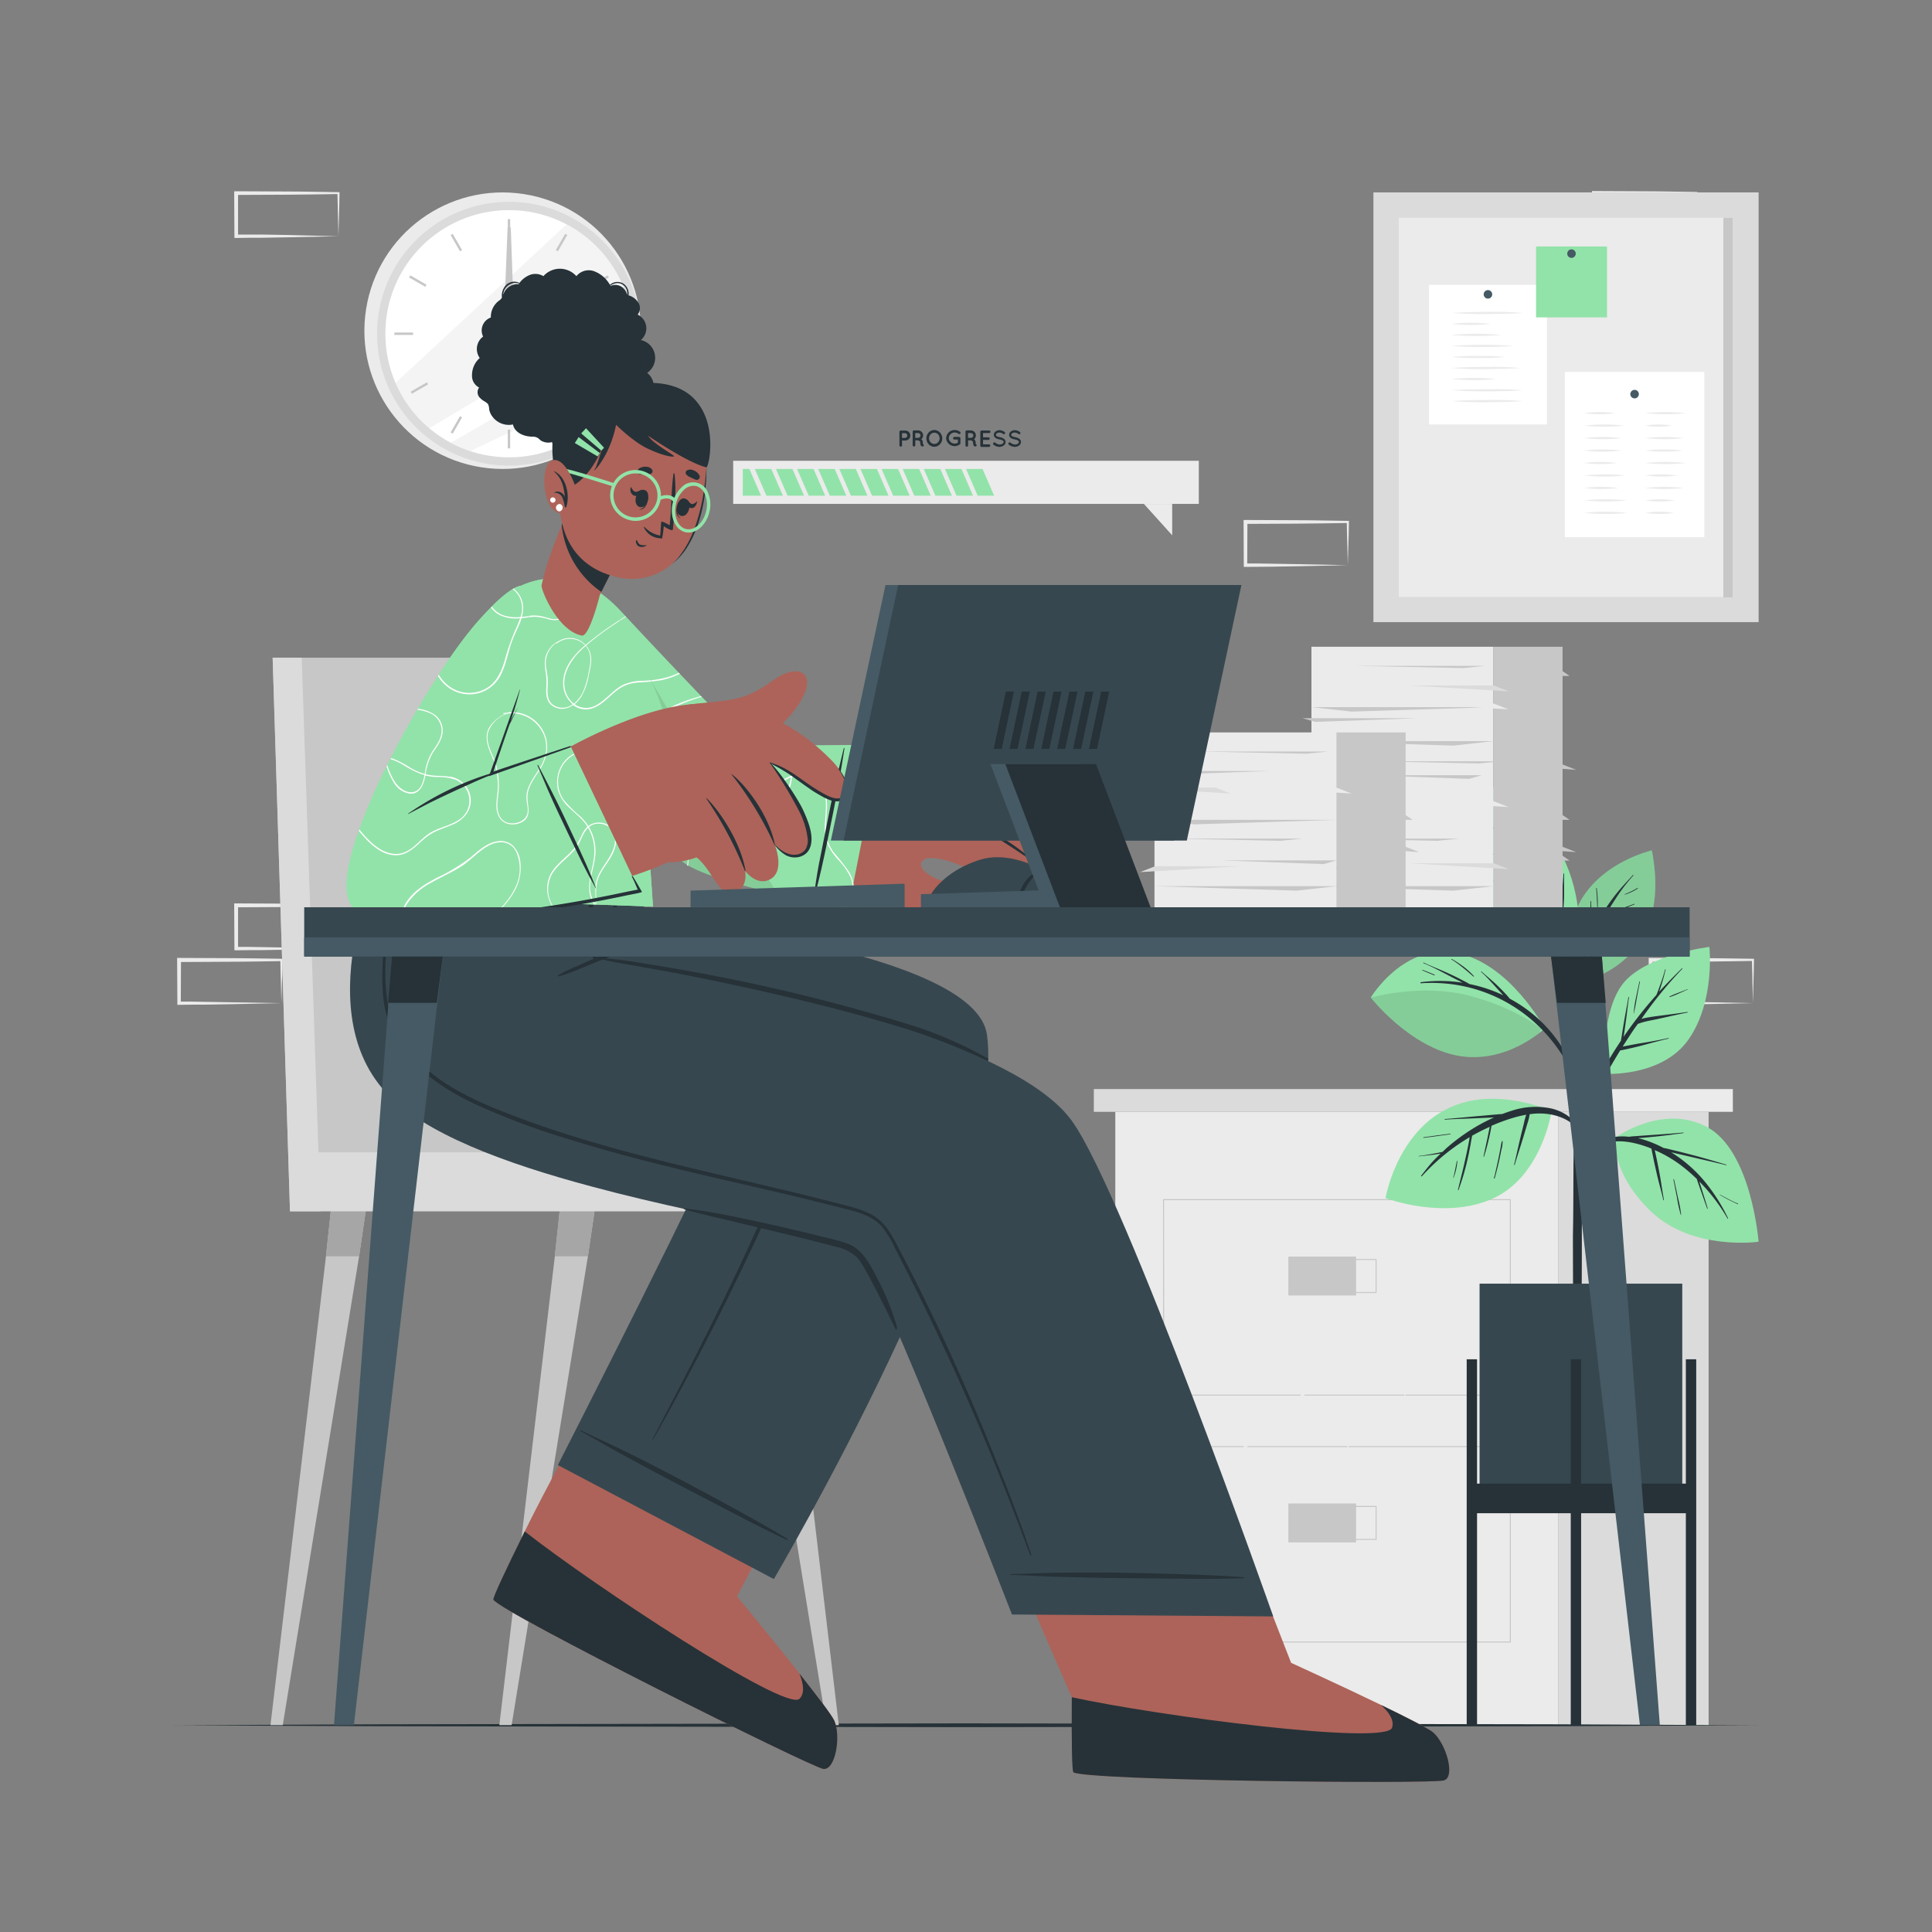 <svg xmlns="http://www.w3.org/2000/svg" viewBox="0 0 500 500"><rect x="0" y="0" width="500" height="500" fill="#808080" stroke="none"/><g id="freepik--background-complete--inject-492"><rect x="288.64" y="287.74" width="114.69" height="158.72" style="fill:#ebebeb"></rect><rect x="283.08" y="281.85" width="125.81" height="5.89" style="fill:#dbdbdb"></rect><rect x="408.89" y="281.85" width="39.57" height="5.89" style="fill:#ebebeb"></rect><rect x="403.33" y="287.74" width="38.86" height="158.72" style="fill:#dbdbdb"></rect><path d="M391,361.18H301V310.35h90Zm-89.71-.25h89.46V310.6H301.26Z" style="fill:#c7c7c7"></path><rect x="333.43" y="325.2" width="17.52" height="10.07" style="fill:#c7c7c7"></rect><path d="M356.25,334.63H338.48v-8.8h17.77Zm-17.52-.25H356v-8.3H338.73Z" style="fill:#c7c7c7"></path><path d="M391,425.08H301V374.25h90Zm-89.71-.25h89.46V374.5H301.26Z" style="fill:#c7c7c7"></path><rect x="333.43" y="389.1" width="17.52" height="10.07" style="fill:#c7c7c7"></rect><path d="M356.25,398.53H338.48v-8.8h17.77Zm-17.52-.25H356V390H338.73Z" style="fill:#c7c7c7"></path><path d="M87.59,245.5l-13.12.28-6.66.11c-2.23,0-4.47,0-6.7.05h-.44v-.45l-.06-11.19v-.5h.5l13.24.06c4.42,0,8.83.11,13.24.16h.28v.27c0,1.9-.09,3.78-.13,5.65Zm0,0-.14-5.66c0-1.86-.11-3.7-.13-5.53l.27.27c-4.41,0-8.82.16-13.24.16l-13.24.07.5-.5,0,11.19-.45-.45c2.18,0,4.36,0,6.55.06l6.58.11Z" style="fill:#ebebeb"></path><path d="M72.82,259.61l-13.12.28L53,260c-2.23,0-4.47,0-6.7.05H45.9v-.45l-.06-11.19v-.5h.5l13.24.06c4.41,0,8.83.11,13.24.16h.28v.27c0,1.9-.08,3.78-.13,5.65Zm0,0L72.68,254c-.05-1.86-.11-3.7-.13-5.53l.27.27c-4.41.05-8.83.16-13.24.16l-13.24.07.5-.5-.05,11.19-.45-.45c2.18,0,4.36,0,6.55.06l6.58.11Z" style="fill:#ebebeb"></path><path d="M363.58,366.85l-13.12.28-6.66.11c-2.23.05-4.47,0-6.7.05h-.44v-.45l-.06-11.19v-.5h.5l13.24.06c4.42,0,8.83.11,13.24.16h.28v.27c0,1.9-.09,3.78-.14,5.65Zm0,0-.14-5.66c0-1.86-.11-3.7-.13-5.53l.27.27c-4.41.05-8.82.16-13.24.16l-13.24.07.5-.5-.05,11.19-.45-.45c2.18,0,4.36,0,6.55.06l6.58.11Z" style="fill:#ebebeb"></path><path d="M348.81,381l-13.12.28-6.67.11c-2.22,0-4.46,0-6.69,0h-.44V381l-.05-11.19v-.5h.5l13.24.06c4.41,0,8.83.11,13.24.16h.28v.27c0,1.9-.08,3.78-.13,5.65Zm0,0-.14-5.66c-.05-1.86-.11-3.7-.13-5.53l.27.27c-4.41,0-8.83.16-13.24.16l-13.24.07.5-.5L322.78,381l-.45-.45c2.18,0,4.36,0,6.55.06l6.57.11Z" style="fill:#ebebeb"></path><path d="M453.66,259.61l-13.13.28-6.66.11c-2.22,0-4.46,0-6.69.05h-.45v-.45l-.05-11.19v-.5h.5l13.24.06c4.41,0,8.83.11,13.24.16h.27v.27c0,1.9-.08,3.78-.13,5.65Zm0,0-.14-5.66c0-1.86-.12-3.7-.13-5.53l.27.27c-4.41.05-8.83.16-13.24.16l-13.24.07.5-.5-.06,11.19-.44-.45c2.18,0,4.36,0,6.54.06l6.58.11Z" style="fill:#ebebeb"></path><path d="M438.89,61.14l-13.13.28-6.66.11c-2.22,0-4.46,0-6.69.06H412v-.45l0-11.19v-.5h.51l13.24.06c4.41,0,8.82.12,13.24.17h.27V50c0,1.9-.09,3.79-.13,5.66Zm0,0-.14-5.65c-.05-1.87-.12-3.71-.14-5.54l.28.27c-4.42.06-8.83.16-13.24.17l-13.24.06.5-.5-.06,11.19-.44-.44c2.18,0,4.35,0,6.54,0l6.58.11Z" style="fill:#ebebeb"></path><path d="M453.66,75.25l-13.13.28-6.66.11c-2.22,0-4.46,0-6.69.06h-.45v-.45l-.05-11.19v-.5h.5l13.24.06c4.41,0,8.83.12,13.24.17h.27v.27c0,1.9-.08,3.79-.13,5.66Zm0,0-.14-5.65c0-1.87-.12-3.71-.13-5.54l.27.27c-4.41.06-8.83.16-13.24.17l-13.24.06.5-.5-.06,11.19-.44-.44c2.18,0,4.36,0,6.54,0l6.58.11Z" style="fill:#ebebeb"></path><path d="M87.59,61.14l-13.12.28-6.66.11c-2.23,0-4.47,0-6.7.06h-.44v-.45L60.61,50v-.5h.5l13.24.06c4.42,0,8.83.12,13.24.17h.28V50c0,1.9-.09,3.79-.13,5.66Zm0,0-.14-5.65c0-1.87-.11-3.71-.13-5.54l.27.27c-4.41.06-8.82.16-13.24.17l-13.24.06.5-.5,0,11.19-.45-.44c2.18,0,4.36,0,6.55,0l6.58.11Z" style="fill:#ebebeb"></path><path d="M348.81,146.27l-13.12.28-6.67.11c-2.22.05-4.46,0-6.69.05h-.44v-.45l-.05-11.19v-.5h.5l13.24.06c4.41,0,8.83.12,13.24.17h.28v.27c0,1.9-.08,3.79-.13,5.65Zm0,0-.14-5.65c-.05-1.87-.11-3.71-.13-5.54l.27.27c-4.41.05-8.83.16-13.24.17l-13.24.06.5-.5-.05,11.19-.45-.45c2.18,0,4.36,0,6.55.06l6.57.11Z" style="fill:#ebebeb"></path><circle cx="130.08" cy="85.58" r="35.78" transform="translate(25.37 200.82) rotate(-81.08)" style="fill:#ebebeb"></circle><circle cx="131.72" cy="86.37" r="34.14" style="fill:#dbdbdb"></circle><circle cx="131.72" cy="86.37" r="31.99" style="fill:#fff"></circle><path d="M163,79.58c-14.56,8.83-38.5,23.31-51.88,31.24a31.81,31.81,0,0,1-8.74-11.75l44.25-41A32,32,0,0,1,163,79.58Z" style="fill:#ebebeb;opacity:0.5"></path><path d="M163.68,87.49a31.73,31.73,0,0,1-2.11,10.39l-39.9,18.87a31.62,31.62,0,0,1-5-2.16C128.69,107.62,150.71,95,163.68,87.49Z" style="fill:#ebebeb;opacity:0.5"></path><rect x="131.41" y="56.71" width="0.62" height="4.85" style="fill:#c7c7c7"></rect><rect x="117.79" y="60.36" width="0.62" height="4.85" transform="translate(-15.57 67.45) rotate(-30)" style="fill:#c7c7c7"></rect><rect x="107.82" y="70.33" width="0.62" height="4.85" transform="translate(-8.95 130.01) rotate(-60)" style="fill:#c7c7c7"></rect><rect x="102.06" y="86.06" width="4.85" height="0.62" style="fill:#c7c7c7"></rect><rect x="105.7" y="99.68" width="4.85" height="0.62" transform="matrix(0.87, -0.5, 0.5, 0.87, -35.52, 67.49)" style="fill:#c7c7c7"></rect><rect x="115.68" y="109.66" width="4.85" height="0.62" transform="translate(-36.16 157.34) rotate(-60.03)" style="fill:#c7c7c7"></rect><rect x="131.41" y="111.19" width="0.62" height="4.85" style="fill:#c7c7c7"></rect><rect x="145.03" y="107.54" width="0.62" height="4.85" transform="translate(-35.51 87.4) rotate(-30)" style="fill:#c7c7c7"></rect><rect x="155" y="97.57" width="0.62" height="4.85" transform="translate(-8.95 184.49) rotate(-60)" style="fill:#c7c7c7"></rect><rect x="156.54" y="86.06" width="4.85" height="0.62" style="fill:#c7c7c7"></rect><rect x="152.89" y="72.44" width="4.85" height="0.62" transform="translate(-15.57 87.4) rotate(-30)" style="fill:#c7c7c7"></rect><rect x="142.92" y="62.47" width="4.85" height="0.62" transform="translate(18.34 157.32) rotate(-60.03)" style="fill:#c7c7c7"></rect><polygon points="132.19 58.9 133.24 88.53 130.2 88.5 131.36 58.89 132.19 58.9" style="fill:#c7c7c7"></polygon><polygon points="150.64 76.04 130.71 88.76 129.26 86.1 150.25 75.32 150.64 76.04" style="fill:#a6a6a6"></polygon><path d="M132.76,86.37a1,1,0,1,1-1-1A1,1,0,0,1,132.76,86.37Z" style="fill:#c7c7c7"></path></g><g id="freepik--Floor--inject-492"><polygon points="44.88 446.5 96.16 446.25 147.44 446.16 250 446 352.56 446.16 403.84 446.25 455.12 446.5 403.84 446.74 352.56 446.83 250 446.99 147.44 446.83 96.16 446.74 44.88 446.5" style="fill:#263238"></polygon></g><g id="freepik--Board--inject-492"><rect x="355.44" y="49.79" width="99.69" height="111.22" style="fill:#dbdbdb"></rect><rect x="362" y="56.36" width="86.55" height="98.14" style="fill:#ebebeb"></rect><rect x="369.83" y="73.71" width="30.51" height="36.15" style="fill:#fff"></rect><path d="M386.18,76.17a1.1,1.1,0,1,1-1.1-1.09A1.1,1.1,0,0,1,386.18,76.17Z" style="fill:#455a64"></path><path d="M375.63,81c3.09-.24,6.17-.26,9.26-.29s6.17,0,9.25.29c-3.08.23-6.17.25-9.25.28S378.72,81.19,375.63,81Z" style="fill:#ebebeb"></path><path d="M375.63,83.81a45.32,45.32,0,0,1,10.06,0,43.77,43.77,0,0,1-10.06,0Z" style="fill:#ebebeb"></path><path d="M375.63,86.67c2.15-.22,4.29-.28,6.43-.29a62.88,62.88,0,0,1,6.43.29c-2.14.22-4.29.28-6.43.29S377.78,86.89,375.63,86.67Z" style="fill:#ebebeb"></path><path d="M375.63,89.53c2.68-.23,5.37-.28,8.05-.29s5.36.06,8,.29c-2.68.22-5.36.27-8,.28S378.31,89.75,375.63,89.53Z" style="fill:#ebebeb"></path><path d="M375.63,92.38c2.33-.22,4.66-.27,7-.28s4.66.06,7,.28c-2.33.23-4.66.28-7,.29S378,92.61,375.63,92.38Z" style="fill:#ebebeb"></path><path d="M375.63,95.24c3-.24,6-.25,8.95-.29s6,0,8.94.29c-3,.24-6,.25-8.94.29S378.61,95.48,375.63,95.24Z" style="fill:#ebebeb"></path><path d="M375.63,98.1a57.75,57.75,0,0,1,11.56,0,59.8,59.8,0,0,1-11.56,0Z" style="fill:#ebebeb"></path><path d="M375.63,101c3.09-.23,6.17-.25,9.26-.28s6.17,0,9.25.28c-3.08.24-6.17.26-9.25.29S378.72,101.19,375.63,101Z" style="fill:#ebebeb"></path><path d="M375.63,103.81c3.09-.24,6.17-.25,9.26-.29s6.17,0,9.25.29c-3.08.24-6.17.25-9.25.29S378.72,104.05,375.63,103.81Z" style="fill:#ebebeb"></path><rect x="404.98" y="96.25" width="36.1" height="42.78" style="fill:#fff"></rect><path d="M424.13,102a1.1,1.1,0,1,1-1.1-1.1A1.09,1.09,0,0,1,424.13,102Z" style="fill:#455a64"></path><path d="M410,106.93a27.8,27.8,0,0,1,8,0,28.78,28.78,0,0,1-8,0Z" style="fill:#ebebeb"></path><path d="M410,110.15a45.09,45.09,0,0,1,5.18-.29,43,43,0,0,1,5.19.29,46.5,46.5,0,0,1-10.37,0Z" style="fill:#ebebeb"></path><path d="M410,113.38a40,40,0,0,1,9.61,0,41.37,41.37,0,0,1-9.61,0Z" style="fill:#ebebeb"></path><path d="M410,116.6a41.37,41.37,0,0,1,9.61,0,40,40,0,0,1-9.61,0Z" style="fill:#ebebeb"></path><path d="M410,119.83a30.13,30.13,0,0,1,8.34,0,31.19,31.19,0,0,1-8.34,0Z" style="fill:#ebebeb"></path><path d="M410,123.05a51.06,51.06,0,0,1,10.68,0,49.31,49.31,0,0,1-10.68,0Z" style="fill:#ebebeb"></path><path d="M410,126.28a33.68,33.68,0,0,1,8.82,0,33.68,33.68,0,0,1-8.82,0Z" style="fill:#ebebeb"></path><path d="M410,129.5a54.65,54.65,0,0,1,11.05,0,52.78,52.78,0,0,1-11.05,0Z" style="fill:#ebebeb"></path><path d="M410,132.73a48.66,48.66,0,0,1,5.53-.29,46.4,46.4,0,0,1,5.52.29,48.61,48.61,0,0,1-5.52.29A51.08,51.08,0,0,1,410,132.73Z" style="fill:#ebebeb"></path><path d="M425.81,106.93a47.58,47.58,0,0,1,10.49,0,49.27,49.27,0,0,1-10.49,0Z" style="fill:#ebebeb"></path><path d="M425.81,110.15a20.09,20.09,0,0,1,3.45-.29,19.1,19.1,0,0,1,3.44.29,20.61,20.61,0,0,1-6.89,0Z" style="fill:#ebebeb"></path><path d="M425.81,113.38a42.14,42.14,0,0,1,9.87,0,43.63,43.63,0,0,1-9.87,0Z" style="fill:#ebebeb"></path><path d="M425.81,116.6a41.28,41.28,0,0,1,9.6,0,39.87,39.87,0,0,1-9.6,0Z" style="fill:#ebebeb"></path><path d="M425.81,119.83a47.58,47.58,0,0,1,10.49,0,49.27,49.27,0,0,1-10.49,0Z" style="fill:#ebebeb"></path><path d="M425.81,123.05a31.19,31.19,0,0,1,8.34,0,30.13,30.13,0,0,1-8.34,0Z" style="fill:#ebebeb"></path><path d="M425.81,126.28a42.14,42.14,0,0,1,9.87,0,42.14,42.14,0,0,1-9.87,0Z" style="fill:#ebebeb"></path><path d="M425.81,129.5a26.13,26.13,0,0,1,7.63,0,25.24,25.24,0,0,1-7.63,0Z" style="fill:#ebebeb"></path><path d="M425.81,132.73a21.5,21.5,0,0,1,3.66-.29,20.53,20.53,0,0,1,3.66.29,21.5,21.5,0,0,1-3.66.29A22.57,22.57,0,0,1,425.81,132.73Z" style="fill:#ebebeb"></path><rect x="397.53" y="63.78" width="18.36" height="18.36" style="fill:#92E3A9"></rect><path d="M407.8,65.64a1.1,1.1,0,1,1-1.09-1.1A1.1,1.1,0,0,1,407.8,65.64Z" style="fill:#455a64"></path><rect x="446" y="56.36" width="2.48" height="98.25" style="fill:#c7c7c7"></rect></g><g id="freepik--Character--inject-492"><polygon points="191.23 305.26 194.15 325.14 213.89 446.46 217.08 446.46 202.72 325.14 200.6 305.26 191.23 305.26" style="fill:#c7c7c7"></polygon><polygon points="200.6 305.26 191.23 305.26 194.15 325.14 202.72 325.14 200.6 305.26" style="fill:#a6a6a6"></polygon><polygon points="129.23 446.46 132.41 446.46 152.15 325.14 155.07 305.26 145.71 305.26 143.59 325.14 129.23 446.46" style="fill:#c7c7c7"></polygon><polygon points="145.71 305.26 143.59 325.14 152.15 325.14 155.07 305.26 145.71 305.26" style="fill:#a6a6a6"></polygon><polygon points="70 446.46 73.18 446.46 92.93 325.14 95.84 305.26 86.48 305.26 84.36 325.14 70 446.46" style="fill:#c7c7c7"></polygon><polygon points="84.36 325.14 92.93 325.14 95.84 305.26 86.48 305.26 84.36 325.14" style="fill:#a6a6a6"></polygon><polygon points="75.05 313.47 219.74 313.47 219.74 298.23 165.57 298.23 147.37 170.21 70.56 170.21 75.05 313.47" style="fill:#c7c7c7"></polygon><polygon points="75.67 298.23 219.74 298.23 219.74 313.47 75.12 313.47 75.67 298.23" style="fill:#dbdbdb"></polygon><polygon points="75.05 313.47 82.94 313.47 78.08 170.21 70.56 170.21 75.05 313.47" style="fill:#dbdbdb"></polygon><path d="M213.06,457.79c-3.19-.44-83.33-40.43-85.37-43.79-.25-.39,3.2-7.71,8.11-17.67,11.08-22.53,33.25-60.63,33.25-60.63l48.25,27.11-26.56,50.31s8.91,10.79,16.15,19.95c0,0,0,0,0,0,4.45,5.63,8.28,10.65,9,12.15C217.71,449.18,216.24,458.23,213.06,457.79Z" style="fill:#ad6359"></path><path d="M213.06,457.79c-3.19-.44-83.33-40.43-85.37-43.79-.25-.39,3.2-7.71,8.11-17.67,17.81,14,67.53,46.76,71.09,43.33,1.42-1.37,1.07-3.88,0-6.55,4.45,5.63,8.28,10.65,9,12.15C217.71,449.18,216.24,458.23,213.06,457.79Z" style="fill:#263238"></path><path d="M200.27,408.66l-55.9-29.5s42.65-83.58,41.53-85c-3.92-5.05-51.14-2.75-71.54-23-21.59-21.46-5.1-52-5.1-52h56.43s-.52,15.31,1.91,17.32c1.6,1.33,84.56,9.33,87.81,31.22C261,305.52,200.27,408.66,200.27,408.66Z" style="fill:#37474f"></path><path d="M203.76,398.24c-6.73-4.06-13.62-7.8-20.53-11.53s-13.87-7.36-20.9-10.84c-4-2-8-3.74-12-5.7a.11.11,0,0,0-.11.2c3.48,1.87,6.87,3.92,10.34,5.8s6.85,3.71,10.29,5.54c6.93,3.67,13.91,7.27,20.87,10.9,3.92,2.06,7.89,4,11.88,5.89A.15.15,0,0,0,203.76,398.24Z" style="fill:#263238"></path><path d="M208.12,284.85c-1.39-2.87-5.07-3.29-7.81-4q-11.25-2.82-22.51-5.61c-13.29-3.29-27-6.4-38.91-13.44-5.69-3.37-11.21-7.62-14-13.76S122,235.39,122,228.91c0-1.61.09-3.21.19-4.81,0-.14-.21-.13-.21,0-.42,6.38-1.07,12.77.36,19.09a25.67,25.67,0,0,0,3.58,8.61,29.76,29.76,0,0,0,6.48,6.82c10.54,8.26,23.75,12.22,36.53,15.48,7.22,1.84,14.47,3.6,21.71,5.37l11.18,2.74c1.57.38,3.35.7,4.59,1.81a4.84,4.84,0,0,1,1.38,4.05,15.58,15.58,0,0,1-1.13,4.45c-.67,1.75-1.38,3.49-2.09,5.23q-2.06,5.1-4.24,10.14-4.38,10.17-9.11,20.19c-6.27,13.32-13,26.44-19.81,39.48-.85,1.62-1.68,3.26-2.51,4.89-.06.1.09.18.15.08,7.32-12.89,14.16-26.07,20.67-39.38s12.62-26.65,17.85-40.4C208.44,290.33,209.32,287.34,208.12,284.85Z" style="fill:#263238"></path><path d="M373.72,460.76c-3.06,1-92.62.05-95.92-2.09-.4-.24-.42-19.43-.42-19.43-14.71-33.39-28-65.68-28-65.68l62.61-.08,22.15,56.86s12.74,5.81,23.25,10.89l0,0c6.46,3.12,12.1,6,13.38,7C374.14,451,376.77,459.77,373.72,460.76Z" style="fill:#ad6359"></path><path d="M373.72,460.76c-3.06,1-92.62.05-95.92-2.09-.4-.24-.49-8.33-.42-19.43,22.14,4.83,81.16,12.55,82.87,7.91.68-1.85-.74-4-2.85-5.9,6.46,3.12,12.1,6,13.38,7C374.14,451,376.77,459.77,373.72,460.76Z" style="fill:#263238"></path><path d="M329.51,418.33l-67.61-.5s-34-87.58-39.49-93.45c-2.78-3-21.39-6.29-43.61-11.16l-.12,0c-8.21-1.8-16.92-3.82-25.49-6.13-22.3-5.95-43.75-13.77-53.52-24.58-20.44-22.59,0-63.41,0-63.41h57.57s1.43,17.77-3,28.65c0,0,42.36,6.22,78,17.79,20.21,6.55,38.27,14.84,45.27,24.7C291.2,309.48,329.51,418.33,329.51,418.33Z" style="fill:#37474f"></path><path d="M321.88,408.19c-7.84-.58-15.67-.78-23.53-1s-15.7-.27-23.54-.18c-4.43,0-8.85.3-13.27.36a.11.11,0,0,0,0,.22c4,.08,7.9.38,11.85.48s7.78.2,11.68.27c7.85.13,15.7.17,23.54.25,4.43.05,8.85,0,13.27-.14A.15.15,0,0,0,321.88,408.19Z" style="fill:#263238"></path><path d="M129,227.47a4.31,4.31,0,0,1-.32.77.09.09,0,0,0,0,.13c-.76,2.36-1.08,4.87-1.81,7.23a11.34,11.34,0,0,1-4.37,6.24c-4.46,3.1-9.84,4.51-15,5.79a.15.15,0,0,0,.05.29,28.4,28.4,0,0,0,8.86-1.36,22.92,22.92,0,0,0,7.47-3.58,11.65,11.65,0,0,0,4.29-6.45,39,39,0,0,0,.75-4.16,33,33,0,0,0,.52-4.85A.23.23,0,0,0,129,227.47Z" style="fill:#263238"></path><path d="M164.79,243.76a65.5,65.5,0,0,0-10.35,4l-.17.07a2.78,2.78,0,0,0,.16-.63l.12-.75c0-.25.06-.52.08-.78l0-.4v0a3.09,3.09,0,0,0,2.22-1.14,8.38,8.38,0,0,0,1.39-3.26c.39-1.47.74-2.95,1.06-4.44.36-1.66.67-3.32.93-5a31.93,31.93,0,0,0,.57-5,.23.23,0,0,0-.46-.05c-.39,1.52-.57,3.1-.86,4.65s-.62,3.09-1,4.63-.74,3.07-1.16,4.59c-.38,1.35-.76,3.32-2.33,3.76-3.23.92-1.78-6.33-1.64-7.75.33-3.29.54-6.64,1.11-9.89,0-.14-.18-.19-.21-.05-.7,3-1.51,5.93-2,9-.26,1.48-.45,3-.61,4.48a6.94,6.94,0,0,0,.3,3.86,2.86,2.86,0,0,0,2.13,1.58c0,.11-.06.22-.1.33s-.15.48-.21.73-.11.49-.17.73a1.87,1.87,0,0,0-.11.9.42.42,0,0,0,.16.19c-1.38.6-2.76,1.2-4.13,1.83a37.22,37.22,0,0,0-5,2.41c-.18.09,0,.35.14.31a35.87,35.87,0,0,0,5.2-1.88c1.73-.66,3.44-1.37,5.15-2.08a64.66,64.66,0,0,0,9.84-4.58A.17.17,0,0,0,164.79,243.76Z" style="fill:#263238"></path><path d="M256.8,375.49q-5.34-13.25-11.31-26.21T232.88,323.6c-1.92-3.67-3.67-7.39-7.51-9.38a27.8,27.8,0,0,0-5.53-2c-2.24-.6-4.49-1.17-6.74-1.74-18.34-4.64-36.87-8.46-55.09-13.56-9.1-2.56-18.13-5.43-26.94-8.88-7.15-2.79-14.29-6-20.24-11a32.24,32.24,0,0,1-7.26-8.27c-2.26-3.78-7.54-14.06.28-45.18,0-.14-.15-.24-.19-.11-6.23,22.17-4.92,34.24-3.78,38.65A28.22,28.22,0,0,0,105,272.5c4.61,5.89,11.11,10,17.78,13.16a187,187,0,0,0,24.69,9.25c18.15,5.68,36.77,9.67,55.26,14,4.59,1.09,9.17,2.2,13.74,3.37,4.08,1.05,8.85,1.87,11.78,5.19a27.87,27.87,0,0,1,3.41,5.64c1.1,2.12,2.18,4.24,3.26,6.37q3.3,6.54,6.46,13.14,12.48,26.07,22.71,53.14c.84,2.24,1.67,4.47,2.53,6.7.07.17.33.09.28-.08C263.89,393.33,260.39,384.37,256.8,375.49Z" style="fill:#263238"></path><path d="M232.07,343.18a65.55,65.55,0,0,0-4.88-12.05c-1.8-3.53-3.82-7.74-7.74-9.25a56.78,56.78,0,0,0-6.41-1.76q-3.4-.87-6.82-1.68-6.83-1.62-13.7-3.06c-5.09-1.06-10.24-2.07-15.42-2.63-.12,0-.13.18,0,.22,4.38,1.27,8.85,2.23,13.28,3.3s8.66,2.06,13,3.11,8.86,2.2,13.28,3.36a10.74,10.74,0,0,1,5.18,2.74c2,1.94,8.8,16.29,9.91,18.43C232,344.54,232.25,343.83,232.07,343.18Z" style="fill:#263238"></path><path d="M255.62,273.93a104.53,104.53,0,0,0-16.43-7.51c-6.46-2.2-13.06-4-19.65-5.84-13.55-3.69-27.29-6.77-41.12-9.25q-5.91-1.07-11.83-2A106.28,106.28,0,0,0,155,247.89c-.14,0-.16.2,0,.24,3.42.84,6.94,1.37,10.42,2s6.86,1.2,10.28,1.86q10.26,2,20.46,4.28c13.45,3,26.92,6.39,40.07,10.55a175.91,175.91,0,0,1,19.19,7.65A.29.29,0,0,0,255.62,273.93Z" style="fill:#263238"></path><path d="M152,115.73a4.92,4.92,0,0,0,7.64-4.57,4.52,4.52,0,0,0,5.49-.48,4.34,4.34,0,0,0,.3-5.74s0,0,0,0a4.41,4.41,0,0,1-.51,5.44,4,4,0,0,1-4.36.74,5.46,5.46,0,0,0,4-1.58,4.2,4.2,0,0,0,.78-4.59,6.19,6.19,0,0,0,3.73-4.12,4.23,4.23,0,0,0-1.6-4.32A4.71,4.71,0,0,0,165.85,88a3.94,3.94,0,0,0-.84-6.59,2.65,2.65,0,0,0,.33-2.85,4.46,4.46,0,0,0-2.67-2.13,3.19,3.19,0,0,0-1.08-2.84,2.89,2.89,0,0,0-3.74.13,7.88,7.88,0,0,0-4.33-3.61,4.12,4.12,0,0,0-4.35,1.36,5.71,5.71,0,0,0-8.54,0,4,4,0,0,0-4-.09,6,6,0,0,0-2.19,1.85,3,3,0,0,0-3.47.53A4,4,0,0,0,129.9,77a2.13,2.13,0,0,1-.67.75,5.22,5.22,0,0,0-2.2,4.42,3.56,3.56,0,0,0-2,4.93,4,4,0,0,0-.87,5.55,5.84,5.84,0,0,0-2,4.42,3.38,3.38,0,0,0,1.83,3.22,2.05,2.05,0,0,0,.26,2.71,4.63,4.63,0,0,0,.87.72,4.31,4.31,0,0,1,1.17.84,3.14,3.14,0,0,1,.3,1.36,5,5,0,0,0,.28.93,5.29,5.29,0,0,0,5.89,3c.33,1.7,1.95,2.67,3.56,3a8.5,8.5,0,0,0,1.59.17,2.27,2.27,0,0,1,1.35.38c.25.18.46.42.72.61a3.65,3.65,0,0,0,2.89.4C143.87,119,149.53,119.17,152,115.73ZM130.87,74.5a3.18,3.18,0,0,1,3.49-1.12l-.08.15s-.44,0-.65,0a4,4,0,0,0-1.13.29,4.27,4.27,0,0,0-1.85,1.54,4.6,4.6,0,0,0-.45,1,.61.61,0,0,0,0,.12A3.82,3.82,0,0,1,130.87,74.5Zm30.57.2A3,3,0,0,0,158,74l-.06-.08c1.1-.7,2.3-1,3.46-.06a2.61,2.61,0,0,1,.89,2.5h0A3.39,3.39,0,0,0,161.44,74.7ZM143,114.47h0a5.51,5.51,0,0,0,7.32,2.3C147.65,118.38,144.35,118.2,143,114.47Z" style="fill:#263238"></path><path d="M148,164.21c8.44,24.07,23.5,52.38,29.05,56.62,7,5.37,50.23,11.83,52.35,11.82,5.24-.05,8.6-36,3-36.2-8.54-.28-36.43-1-38.47-2.7s-16.83-16.57-32.14-33.46C151.23,148.62,142.78,149.27,148,164.21Z" style="fill:#ad6359"></path><path d="M222.73,231.37c.62.23,9.35,3.46,14.62,4.37,3.94.68,15.32,2.33,16.5-1.93.8-2.9-5.78-4.66-10.4-6-2.44-.71-5.58-2.82-5.06-4.4.91-2.75,7.19-.79,11.39,1.06,8.12,3.57,19.16,10.41,23.38,6,1.6-1.66-.74-4.09-4-6.36,5.19,2.49,10.65,4.41,12.49,2.64,1.06-1,1-2.23.18-3.53,1.55.32,2.86.07,3.68-1,1.39-1.82.35-4.17-1.65-6.48a1.85,1.85,0,0,0,1.32-1.1c2.77-5.46-15.57-18.2-21.5-18.93-17.46-2.14-35.29.62-35.29.62C222.28,202.41,222.72,231.36,222.73,231.37Z" style="fill:#ad6359"></path><path d="M246,212.92a29,29,0,0,1,11.83,3.1c4.63,2.36,7.86,5.37,11.85,8.32.11.08,0,.24-.11.17-1.91-1.41-9.72-6.6-11.71-7.76A27.86,27.86,0,0,0,246,213S245.94,212.92,246,212.92Z" style="fill:#263238"></path><path d="M248.34,205.35a69.64,69.64,0,0,1,13.71,3.1c4.8,1.8,8.77,5.18,12.67,8.41q3.51,2.92,6.89,6c.09.09,0,.25-.12.17q-5.94-5-12.18-9.7a36.59,36.59,0,0,0-12.88-6.23c-2.67-.69-5.38-1.18-8.09-1.66A0,0,0,0,1,248.34,205.35Z" style="fill:#263238"></path><path d="M252.41,198.51c4.44.41,8.32.75,12.42,2.64,5.43,2.51,10.93,7.15,12.86,8.8,2.13,1.82,4.2,3.71,6.24,5.63.08.08-.05.22-.14.15a146,146,0,0,0-14.71-11.64,29.31,29.31,0,0,0-7.94-4,52.71,52.71,0,0,0-8.73-1.56A0,0,0,0,1,252.41,198.51Z" style="fill:#263238"></path><path d="M227.92,192.73l-8.33,42.32s-36.06-6.06-43.21-12.24-22.92-40.41-28.31-57.25,3.37-17.39,12.59-7.42,32.11,34.07,33.29,34.52S227.92,192.73,227.92,192.73Z" style="fill:#92E3A9"></path><path d="M162,159.6l-.1-.11-1,.63a82.2,82.2,0,0,0-9.32,6.76,5.63,5.63,0,0,0-3.67-1.78c0,.08,0,.16.08.25a5.14,5.14,0,0,1,3.43,1.66l-.67.56a21.28,21.28,0,0,0-1.52,1.49c0,.09.06.18.1.27.24-.27.5-.54.75-.79.47-.48,1-.92,1.49-1.37a5.38,5.38,0,0,1,.69,1.08c.88,1.82.46,3.86.07,5.74-.14.7-.29,1.4-.47,2.1l.14.35c.15-.55.27-1.1.39-1.65.41-1.94,1-4.08.31-6a5.31,5.31,0,0,0-1-1.72,74.37,74.37,0,0,1,7.66-5.72C160.26,160.73,161.14,160.16,162,159.6Zm13.69,14.53a21.37,21.37,0,0,1-3.15,1.18,26.11,26.11,0,0,1-6.09.88,12.43,12.43,0,0,0-5.21,1.06c-2.56,1.3-4.29,3.78-6.79,5.18,0,.11.09.22.14.34,1.84-1,3.37-2.74,5-4a9.8,9.8,0,0,1,5.2-2.11,56.22,56.22,0,0,0,6.34-.62,20.71,20.71,0,0,0,4.81-1.67A2.55,2.55,0,0,1,175.71,174.13Zm2.06,43.41a40.42,40.42,0,0,0-2.86-6.83c-.38-.77-.75-1.55-1.13-2.32a11.36,11.36,0,0,0,1.65,0c.1,0,.09-.17,0-.16a9.83,9.83,0,0,1-1.71.05c-.18-.34-.35-.69-.53-1,0-.08-.19,0-.15.07.14.32.29.64.44,1-3.78-.3-7.07-2.7-9.64-5.45.15.31.31.61.46.91a15.41,15.41,0,0,0,8.07,4.54,11.63,11.63,0,0,0,1.17.13c1.78,3.78,4,7.54,4.41,11.75a16,16,0,0,1-.11,3.72l.28.16c0-.32.08-.65.11-1A15.88,15.88,0,0,0,177.77,217.54Zm15.94-25a17.21,17.21,0,0,1-3.14.26,22.25,22.25,0,0,0-5.53.4,14.85,14.85,0,0,0-4.57,2.11c-2.21,1.46-4.79,3.44-7.58,2.37-2.55-1-3.95-3.86-4.34-6.4a6.67,6.67,0,0,1,3.16-7.16,22.86,22.86,0,0,1,4.07-2.06,48,48,0,0,1,4.94-1.71l.7-.19.19.2c-.45.12-.91.26-1.36.4a44.59,44.59,0,0,0-5.16,2A17,17,0,0,0,171,185c-2.41,2.06-2.65,5.22-1.6,8.06.93,2.53,3.11,4.93,6.05,4.34,2.69-.53,4.73-2.76,7.18-3.87a13.77,13.77,0,0,1,4.27-1.13c1.61-.16,3.23,0,4.85-.08a11.91,11.91,0,0,0,1.58-.16Zm27.15,36.11a8.2,8.2,0,0,0-1.23-3.2,57.83,57.83,0,0,0-3.65-4.62,10.13,10.13,0,0,1-2.18-5.9c-.15-3.67,1-7.54-.58-11a6.49,6.49,0,0,0-8.19-3.24,2.8,2.8,0,0,0-.91-2,4.36,4.36,0,0,0-2-1.05,7.62,7.62,0,0,0-5,.66,10.41,10.41,0,0,0-3.72,3.68,7.75,7.75,0,0,1-2.16,2.26,12.74,12.74,0,0,1-2.24,1c-1.33.5-2.76,1.15-3.16,2.64a3.92,3.92,0,0,0,1.78,4.1c3,2.06,7.19,1.44,10.24-.27a19.25,19.25,0,0,1-.75,2.09,14.44,14.44,0,0,1-3.36,4.4,12.38,12.38,0,0,0-3.14,4.09,8.74,8.74,0,0,0-.3,5.06,9.11,9.11,0,0,0,.47,1.48l.4.11a9.62,9.62,0,0,1-.71-4.36,7.94,7.94,0,0,1,2.28-4.8c1.13-1.22,2.45-2.28,3.47-3.61a12.89,12.89,0,0,0,2-4.18c.06-.19.12-.4.17-.59l.15-.09c3.36-2.2,6.16-6,6.42-10.14,2.46-.89,5.33-.65,7.11,1.49,2.33,2.77,1.66,6.78,1.47,10.09a13.27,13.27,0,0,0,.6,5.57,14.76,14.76,0,0,0,2.76,4.14,17.76,17.76,0,0,1,3.27,4.65,5.88,5.88,0,0,1-.41,5.45,9.28,9.28,0,0,1-1.95,2.28l.31.05a9.13,9.13,0,0,0,2.08-2.54,0,0,0,0,0,0,0,6.29,6.29,0,0,0,.68-1.89A5.58,5.58,0,0,0,220.86,228.61Zm-21-18.8a12,12,0,0,1-1.41,1.05c.82-3,1.44-6.1,3.82-8.24a8,8,0,0,1,2.43-1.48A13.72,13.72,0,0,1,199.86,209.81Zm4.9-9.24c0,.05,0,.11,0,.16a8.71,8.71,0,0,0-4,3,15,15,0,0,0-2.08,4.71c-.26.91-.49,1.83-.75,2.74a10.66,10.66,0,0,1-8.38,1.31c-1.73-.51-3.46-1.73-3.6-3.69-.13-1.8,1.28-2.71,2.76-3.27a9.74,9.74,0,0,0,3.55-1.82c1.12-1.08,1.79-2.52,2.85-3.66a7.52,7.52,0,0,1,5-2.34c1.87-.12,4.6.59,4.76,2.77A.08.08,0,0,0,204.76,200.57ZM147.35,153a2.65,2.65,0,0,0-.24.4,8.51,8.51,0,0,1-.22,4,6.74,6.74,0,0,1-.39,1.06,4.45,4.45,0,0,0,.05.5,1.32,1.32,0,0,0,.12-.2A8.49,8.49,0,0,0,147.35,153Z" style="fill:#fff"></path><path d="M214.21,217.26c1-5,2.08-10,2.92-15,.48-2.86,1-5.72,1.42-8.58,0-.11-.17-.16-.19,0-1.23,5-2.45,10-3.44,15s-2,10-3,15q-.79,4.27-1.32,8.59c0,.05.08.08.1,0C212.13,227.31,213.17,222.29,214.21,217.26Z" style="fill:#263238"></path><path d="M201.34,231.4l-1.61-.37c-3-.71-6.12-1.49-9-2.32l-1.12-.32-1.74-.53-.85-.26-.31-.1-.88-.29c-1.17-.39-2.27-.78-3.31-1.18l-.72-.29a24.68,24.68,0,0,1-4.63-2.35c-.13-.1-.27-.19-.39-.29a3.78,3.78,0,0,1-.36-.29c-7.16-6.17-22.92-40.4-28.31-57.25l-.18-.58a.5.5,0,0,0,0-.13c-.38-1.28-.76-2.88-1.13-4.62v0c-1.44-8.52,2.46-10.37,7.9-7.16C170.17,178.49,194.27,220.67,201.34,231.4Z" style="opacity:0.1"></path><path d="M169,234.63l-78.38-2.79s21.77-60.45,39-76.7c7.82-7.4,20.57-7.2,27.66,0,1.39,1.4,14,23.77,15.07,32.18,1,7.44-5.51,15.24-5.51,15.24Z" style="fill:#92E3A9"></path><path d="M170.88,195.64l-.19.43a30.23,30.23,0,0,1-3.91,6.49l.21,3.08,0,.33,2,28.66-14.71-.52-.48,0-11.06-.39h-.23l-11.15-.4h-.31l-24.64-.88h0l-.5,0h0l-15.28-.54s2-5.51,5.23-13.65l.13-.34c1.76-4.4,3.87-9.53,6.22-15,0-.1.09-.21.14-.31q1-2.26,2-4.58c0-.1.09-.2.13-.29,2-4.42,4.1-8.95,6.29-13.35l.12-.25c1.25-2.5,2.52-5,3.81-7.35a3.72,3.72,0,0,1,.19-.34c4.1-7.57,8.35-14.31,12.42-18.92a2.09,2.09,0,0,1,.2-.22c.68-.77,1.37-1.49,2-2.13a19.5,19.5,0,0,1,3.32-2.52,1.27,1.27,0,0,1,.22-.13,20.62,20.62,0,0,1,11.76-2.78,4.41,4.41,0,0,1,.52,0,18.84,18.84,0,0,1,11.84,5.4,45,45,0,0,1,3.26,5.26s.05.09.08.14c2.34,4.15,5.44,10,7.88,15.51l.15.34a67.65,67.65,0,0,1,3,7.79c0,.12.07.23.1.35a18.67,18.67,0,0,1,.62,2.79A16.62,16.62,0,0,1,170.88,195.64Z" style="fill:#92E3A9"></path><path d="M168.44,176.05c-.65.07-1.31.11-2,.14a12.43,12.43,0,0,0-5.21,1.06c-2.6,1.32-4.34,3.85-6.9,5.24a5.26,5.26,0,0,1-4.62.33,5.76,5.76,0,0,1-1-.59,7.85,7.85,0,0,0,1.66-1.84,16.18,16.18,0,0,0,2-5.6c.41-1.94,1-4.08.31-6a5.31,5.31,0,0,0-1-1.72,74.37,74.37,0,0,1,7.66-5.72l1.16-.77s-.05-.1-.08-.14a80.31,80.31,0,0,0-8.88,6.48,5.48,5.48,0,0,0-6.94-1,6.27,6.27,0,0,0-3.56,4.87,13.05,13.05,0,0,0,.21,3.36,17.45,17.45,0,0,1,.16,3.23c-.08,1.68-.23,3.58,1.06,4.88a4.38,4.38,0,0,0,4,1.06,5.59,5.59,0,0,0,1.87-.86,5.27,5.27,0,0,0,3.61,1.12c3.13-.23,5.26-3,7.56-4.8a9.8,9.8,0,0,1,5.2-2.11c1.27-.13,2.54-.16,3.8-.27Zm-20.77,6.58a4.37,4.37,0,0,1-4.52-.2c-1.52-1.09-1.51-3-1.42-4.65a15.63,15.63,0,0,0,0-2.37c-.09-.93-.29-1.85-.4-2.78a6.46,6.46,0,0,1,1.38-5.1,7.19,7.19,0,0,1,1.59-1.36c-.1.08-.2.15-.3.24s0,.17.1.12a5.43,5.43,0,0,1,7.34.48l-.67.56c-2.84,2.54-5.39,6-5,10a7,7,0,0,0,2.45,4.67A6.06,6.06,0,0,1,147.67,182.63Zm-1.25-3.51c-1.34-3.9,1-7.9,3.68-10.58.47-.48,1-.92,1.49-1.37a5.38,5.38,0,0,1,.69,1.08c.88,1.82.46,3.86.07,5.74a22.07,22.07,0,0,1-1.5,5.11,8.19,8.19,0,0,1-2.33,3A6.41,6.41,0,0,1,146.42,179.12ZM167,205.64a24.77,24.77,0,0,1-4-3.78c-1.47-1.71-2.67-3.66-4.27-5.24a8.56,8.56,0,0,0-5-2.51,8.3,8.3,0,0,0-8.85,5,8.76,8.76,0,0,0-.44,5.16,9.94,9.94,0,0,0,3.09,4.87c1.6,1.52,3.38,2.87,4.57,4.76,0,0,0,0,0,0a6.71,6.71,0,0,0-1.35,1.9,20.4,20.4,0,0,1-2,3.61c-1.59,2-3.77,3.44-5.33,5.46a8.17,8.17,0,0,0-1.57,6.8,9.2,9.2,0,0,0,.66,2h.23a8.25,8.25,0,0,1,.1-7.39c1.1-2,3-3.44,4.6-5a14.33,14.33,0,0,0,2.1-2.44c.63-1,1-2.05,1.54-3.06a6.06,6.06,0,0,1,1.17-1.6,11.87,11.87,0,0,1,1.63,6.45c-.18,4.47-2.78,9-.23,13.23a1.37,1.37,0,0,0,.15.21l.48,0c.22-2-.26-4.12.3-6.12.79-2.78,3-4.83,4.15-7.44.91-2.09,1.25-4.88-.64-6.55a4.73,4.73,0,0,0-5.24-.64,3.32,3.32,0,0,0-.58.4,13.28,13.28,0,0,0-2-2.43,34,34,0,0,1-4.41-4.4,8.06,8.06,0,0,1,6.54-12.65,8.28,8.28,0,0,1,5.58,2.05,38.5,38.5,0,0,1,4.2,5.06A23.21,23.21,0,0,0,167,206Zm-13.48,7.74a4.5,4.5,0,0,1,2.81,0c2.51.77,3.25,3.34,2.62,5.7s-2.42,4.4-3.64,6.6a9.21,9.21,0,0,0-1.14,3.21,28,28,0,0,0,0,4,9.42,9.42,0,0,1-.08,1.2,8.32,8.32,0,0,1-1.32-4.78c.07-2.39.89-4.68,1.24-7a12.25,12.25,0,0,0-1.58-8.19A3.63,3.63,0,0,1,153.51,213.38Zm-37-12.34c-1.74-.32-3.53-.17-5.27-.46-.36-.06-.71-.14-1.06-.23a15.26,15.26,0,0,1,1.76-5.39c1.18-1.84,2.59-3.48,2.65-5.79a5,5,0,0,0-2.68-4.59,9.08,9.08,0,0,0-1-.48l-.12.25.15.06a5,5,0,0,1,3.36,4.37c.09,2.12-1.06,3.77-2.21,5.43a12.87,12.87,0,0,0-2,5.24c0,.26-.1.54-.16.83a15.45,15.45,0,0,1-3.65-1.56c-.58-.33-1.15-.68-1.73-1,0,.09-.09.19-.13.29l.3.17a23.76,23.76,0,0,0,3.91,2,11.22,11.22,0,0,0,1.25.38c-.32,1.71-.81,3.69-2.46,4.3-1.93.71-3.89-.73-5-2.21l-.06-.09c0,.1-.09.21-.14.31a5.41,5.41,0,0,0,3.87,2.45c2.24.17,3.28-1.68,3.78-3.59.09-.37.18-.73.25-1.1a16.17,16.17,0,0,0,2.85.4,13.57,13.57,0,0,1,5.07.74,5.9,5.9,0,0,1,.35,10.57c-2.24,1.38-4.93,1.81-7.16,3.21s-3.86,3.82-6.36,4.89c-3.14,1.36-6.42-.33-8.73-2.46l-.14-.14-.13.34a10.16,10.16,0,0,0,6.35,3.08c3.09.14,5.18-2.09,7.31-4a13.89,13.89,0,0,1,4-2.5c1.31-.55,2.67-1,4-1.59,2.59-1.23,4.53-3.52,4.31-6.53A6.3,6.3,0,0,0,116.48,201Zm23.21-1.81a10.43,10.43,0,0,0,1.85-6.64,9.05,9.05,0,0,0-9.47-8.26c0-.05,0-.1-.09-.08l-.25.1a8.67,8.67,0,0,0-1.43.22c-.13,0-.07.23.06.2s.44-.08.66-.11a9.27,9.27,0,0,0-4.37,3.53c-1.33,2.3-.52,4.74.43,7a20.09,20.09,0,0,1,1.72,8.84c-.14,2.58-1.05,5.56.69,7.82,1.34,1.72,4,1.74,5.78.67,2.47-1.51,1.06-4.37,1.22-6.65C136.67,203.36,138.4,201.29,139.69,199.23Zm-3.2,11.09c-.43,2.59-4.38,3.51-6.26,2-2.11-1.75-1.51-4.82-1.26-7.17a18.88,18.88,0,0,0-.77-7.69c-.83-2.59-2.7-5.3-1.8-8.12.72-2.27,2.89-3.85,5.07-4.69a9,9,0,0,1,9.64,6.81,9.38,9.38,0,0,1-1.08,6.73c-1.05,1.87-2.47,3.54-3.28,5.55a6.91,6.91,0,0,0-.54,2.66C136.22,207.67,136.71,209,136.49,210.32Zm-3.44,20.48a17.58,17.58,0,0,1-1.69,2.49h-.31a16.4,16.4,0,0,0,2.42-3.9,10.77,10.77,0,0,0,.13-8.84,4.31,4.31,0,0,0-3.41-2.56,6.79,6.79,0,0,0-4,1c-2.48,1.38-4.36,3.62-6.74,5.17s-5.27,2.79-7.86,4.27a19.26,19.26,0,0,0-5.18,4h0l-.5,0a21.64,21.64,0,0,1,7-5.18,47,47,0,0,0,8.77-5.28c2.18-1.82,4.45-4,7.42-4.29a4.66,4.66,0,0,1,3.44,1,6.51,6.51,0,0,1,2,3.59A12.27,12.27,0,0,1,133.05,230.8ZM171,185c-2.41,2.06-2.65,5.22-1.6,8.06a8.36,8.36,0,0,0,1.46,2.54l-.19.43a9.56,9.56,0,0,1-2.14-4.83,7.39,7.39,0,0,1,.45-4.16,7.27,7.27,0,0,1,2.57-2.9c0,.12.07.23.1.35A8.11,8.11,0,0,0,171,185Zm-25.64-35.3a4.41,4.41,0,0,0-.52,0c2.32,1.69,2.86,4.89,2,7.7a4.05,4.05,0,0,1-1.48,2.39,3.91,3.91,0,0,1-2.89.3c-1-.2-1.89-.56-2.87-.7a10,10,0,0,0-2.78,0c-.61.07-1.22.15-1.83.2a7.75,7.75,0,0,0,.26-3.39,6.21,6.21,0,0,0-2.2-3.77,1.27,1.27,0,0,0-.22.13,6.26,6.26,0,0,1,1.59,1.95,6.67,6.67,0,0,1,.24,5.11,11.21,11.21,0,0,1-3.69-.23,6.36,6.36,0,0,1-3.51-2.18,2.09,2.09,0,0,0-.2.22A6.15,6.15,0,0,0,129,159,9.57,9.57,0,0,0,134.6,160a32.47,32.47,0,0,1-1.41,3.41,63.83,63.83,0,0,0-2.68,7.86c-.83,2.68-2.06,5.33-4.56,6.83a8.9,8.9,0,0,1-8.11.45,9.26,9.26,0,0,1-3-2.16,3.72,3.72,0,0,0-.19.34,9.21,9.21,0,0,0,8.86,2.72,9.14,9.14,0,0,0,6.21-5.23c1.34-2.84,1.76-6,2.92-8.89.69-1.74,1.68-3.51,2.25-5.35H135c1.18-.11,2.35-.35,3.54-.36a15.13,15.13,0,0,1,3.57.69c1.78.42,3.63.21,4.55-1.56C148.12,156,147.91,151.84,145.38,149.74Z" style="fill:#fff"></path><path d="M162,202.47a20.88,20.88,0,0,0-4.74-.14,18.36,18.36,0,0,0-2.23.28c-.83.16-1.64.4-2.47.57-.14,0-.07.24.06.21a21,21,0,0,1,2.48-.3c.76-.06,1.51-.16,2.26-.22,1.54-.11,3.08-.21,4.63-.29A.06.06,0,0,0,162,202.47Z" style="fill:#263238"></path><path d="M162.62,199.13a43,43,0,0,0-10.39,1.66c-3.5,1-7,2.39-10.66,2.82-.14,0-.13.24,0,.22,1.75-.19,3.48-.38,5.22-.65s3.44-.7,5.15-1.08c3.59-.79,7.05-2.13,10.67-2.7C162.79,199.37,162.8,199.12,162.62,199.13Z" style="fill:#263238"></path><path d="M140.14,151.53c0,1.42,4.21,11.71,10.41,12.95,2,.4,4.7-10.53,4.7-10.53l.38-.76L161,142.53l-11.15-11.81-1.63-1.6s-1.27,3-2.81,6.78c-.07.17-.14.35-.22.53s-.18.41-.26.61c-.24.56-.48,1.14-.7,1.71s-.35.86-.52,1.33-.34.92-.52,1.38A76.7,76.7,0,0,0,140.14,151.53Z" style="fill:#ad6359"></path><path d="M145.37,135.9a23.9,23.9,0,0,0,10.26,17.29L161,142.53l-11.15-11.81-1.63-1.6S146.91,132.13,145.37,135.9Z" style="fill:#263238"></path><path d="M181.82,130.16c-4.23,20.49-17,20.28-21.4,19.36-4-.83-17.56-4.18-15.47-25s13-25.33,22.23-23.91S186.05,109.67,181.82,130.16Z" style="fill:#ad6359"></path><path d="M173.76,146.07a12.56,12.56,0,0,0,2.33-2.5c.36-.44.65-.93,1-1.4l.86-1.47a32.33,32.33,0,0,0,2.58-6.3,50.08,50.08,0,0,0,1.53-6.65l.46-3.39.32-3.42-.08,3.44-.32,3.43a43.25,43.25,0,0,1-1.44,6.74,29.36,29.36,0,0,1-2.72,6.34A16.49,16.49,0,0,1,173.76,146.07Z" style="fill:#263238"></path><path d="M180.05,124.15a14.24,14.24,0,0,1-1.31-.61,2.32,2.32,0,0,1-1.22-.87.75.75,0,0,1,.2-.89,1.86,1.86,0,0,1,1.87,0,2.64,2.64,0,0,1,1.44,1.31A.79.79,0,0,1,180.05,124.15Z" style="fill:#263238"></path><path d="M165.69,122.77a13.84,13.84,0,0,0,1.44,0,2.35,2.35,0,0,0,1.48-.26.74.74,0,0,0,.2-.88,1.83,1.83,0,0,0-1.68-.83,2.72,2.72,0,0,0-1.87.55A.8.8,0,0,0,165.69,122.77Z" style="fill:#263238"></path><path d="M167.77,128.52c0-.06-.12,0-.13.1-.25,1.41-.76,3-2.12,3.18,0,0-.05.08,0,.08C167.1,132,167.76,129.89,167.77,128.52Z" style="fill:#263238"></path><path d="M166.82,126.81c-2.21-.63-3.31,3.83-1.26,4.42S168.67,127.34,166.82,126.81Z" style="fill:#263238"></path><path d="M165.89,126.83c-.46.15-.95.51-1.43.44s-.85-.65-1.1-1.19c0-.06-.07,0-.09,0a1.69,1.69,0,0,0,.78,2.17c.81.32,1.59-.29,2-1.1C166.15,127,166.07,126.76,165.89,126.83Z" style="fill:#263238"></path><path d="M175.53,130.12c0-.05.09.09.08.15-.4,1.37-.62,3,.51,3.78,0,0,0,.09,0,.07C174.62,133.52,174.94,131.35,175.53,130.12Z" style="fill:#263238"></path><path d="M177.13,129c2.26.4,1.31,4.9-.79,4.53S175.23,128.66,177.13,129Z" style="fill:#263238"></path><path d="M178,129.49c.3.31.56.82,1,.94s.95-.27,1.36-.67c.05,0,.08,0,.06.06-.15.87-.63,1.7-1.49,1.69s-1.18-.87-1.21-1.77C177.71,129.58,177.88,129.36,178,129.49Z" style="fill:#263238"></path><path d="M164.82,139.84c.23.41.43.95.91,1.14a3.77,3.77,0,0,0,1.57.09.05.05,0,0,1,0,.09,2,2,0,0,1-2,.23,1.52,1.52,0,0,1-.71-1.53C164.67,139.78,164.78,139.78,164.82,139.84Z" style="fill:#263238"></path><path d="M171.79,136.18s-.2,2.14-.43,3.11c0,.1-.27.08-.6,0h0a4.79,4.79,0,0,1-4.11-2.79.11.11,0,0,1,.18-.1,7.2,7.2,0,0,0,4,2.2c.13-.25.21-3.67.37-3.65a8.78,8.78,0,0,1,2.1,1c.54-4.44.37-8.93,1-13.35a.14.14,0,0,1,.27,0c.52,4.69,0,9.82-.43,14.42C174,137.64,172.14,136.44,171.79,136.18Z" style="fill:#263238"></path><path d="M146.14,126.42c2.27.25,9.15-4.94,11.16-15.74,0,0-2.47,9.57-3.44,10.88s3.85-2.93,5.59-11.62c0,0,4.25,4.31,8.18,6.17s6.46,2.24,6.81,2-5.41-3.19-6.73-5.36c0,0,10.12,7,15.11,8.2.58.14,3.31-11.77-3.65-18.2s-20.28-3-24.15-.35c0,0-4-.11-9.24,5S143.7,126.16,146.14,126.42Z" style="fill:#263238"></path><path d="M162.3,134.41a6.57,6.57,0,1,1,8.72-5.63h0a6.58,6.58,0,0,1-7.12,6A7,7,0,0,1,162.3,134.41Zm4.06-11.57a5.69,5.69,0,1,0,3.78,5.87A5.73,5.73,0,0,0,166.36,122.84Z" style="fill:#92E3A9"></path><path d="M177,137.62c-2.37-.83-3.67-4-2.92-7.36a7.81,7.81,0,0,1,2.35-4.18,4.1,4.1,0,0,1,6.84,1.53,7.88,7.88,0,0,1,.35,4.79c-.79,3.53-3.58,5.93-6.21,5.34A2.77,2.77,0,0,1,177,137.62Zm3.41-11.75a1.68,1.68,0,0,0-.32-.09,3.5,3.5,0,0,0-3.08,1,7.05,7.05,0,0,0-2.08,3.71c-.68,3.07.51,6,2.68,6.43s4.47-1.61,5.15-4.67a7,7,0,0,0-.3-4.25A3.63,3.63,0,0,0,180.44,125.87Z" style="fill:#92E3A9"></path><path d="M170.64,129.48l-.41-.78c1.16-.6,3.65-1.2,4.84.83l-.76.44C173.25,128.16,170.74,129.42,170.64,129.48Z" style="fill:#92E3A9"></path><path d="M141.71,124.74l-.67-.57c.26-.31,2.63-3.06,4.61-2.94s13.1,3.76,13.57,3.91L159,126c-3.22-1-11.92-3.79-13.35-3.87S142.35,124,141.71,124.74Z" style="fill:#92E3A9"></path><path d="M143.35,132.07a5.05,5.05,0,0,0,.86.52,3.3,3.3,0,0,0,.94.3,2.83,2.83,0,0,0,1.27,0,3.66,3.66,0,0,0,.93-.35,4.24,4.24,0,0,0,1.09-.9l.49-5.69s-2.51-7.57-5.81-6.85S140.39,129.84,143.35,132.07Z" style="fill:#ad6359"></path><path d="M143.35,121.94s-.08,0,0,.09c2.05,1.64,2.64,4.18,2.83,6.68a2,2,0,0,0-2.65-1.35c-.07,0,0,.14,0,.15a2.18,2.18,0,0,1,2.08,1.41,10.86,10.86,0,0,1,.54,2.18c.05.25.46.25.45,0V131C147.54,128.06,146.46,123.2,143.35,121.94Z" style="fill:#263238"></path><path d="M143.88,131.31a1,1,0,0,0,.88,1.05,1,1,0,0,0,.18-1.93A1,1,0,0,0,143.88,131.31Z" style="fill:#fff"></path><path d="M142.39,129.34a.69.69,0,1,0,.75-.62A.69.69,0,0,0,142.39,129.34Z" style="fill:#fff"></path><polygon points="156.33 115.88 151.66 110.83 150.41 112.17 155.61 116.62 156.33 115.88" style="fill:#92E3A9"></polygon><polygon points="155.24 117.26 149.75 113.12 148.76 114.66 154.67 118.12 155.24 117.26" style="fill:#92E3A9"></polygon><path d="M126.6,158.42c-12.83,13.75-44,65.9-34.13,75.41s64.84-3.29,80.27-10.64c4.59-2.19-12.86-30.81-18.25-31.47-4.49-.56-27.46,9.94-28.12,8.62-.75-1.49,2.9-12.51,8.42-32.46C141.16,144.88,132.27,152.35,126.6,158.42Z" style="fill:#ad6359"></path><path d="M177.29,182.48c11.16-1.55,14.26-.24,23-6.55,5.72-4.14,10.82-2.27,7.56,4.31C202.49,191,188.52,196,183.17,196.38Z" style="fill:#ad6359"></path><path d="M147.66,193.22s12.54-7,24.26-9.79c8.11-2,26.22-4.26,43.56,13.62,4.11,4.24,7,13.19-2.27,8.71-6.56-3.19-9.75-7.19-13.9-8.35,0,0,2.27,11.82-2.14,15.78a107.67,107.67,0,0,1-12.25,9.5,22.52,22.52,0,0,1-2-2.13s-4.47,3.3-12.88,2.5Z" style="fill:#ad6359"></path><path d="M180,182.79c3.87,2,12,6.45,17.42,12.38,6,6.59,15.79,20.91,10.88,25.29-3.6,3.21-7.82-1.93-7.82-1.93s2.8,6.77-1.09,9c-3.54,2-6.57-2.17-6.57-2.17s1,4.4-2.79,5.66c-4.55,1.52-5.88-7.94-11.82-10.38C176.84,220.05,180,182.79,180,182.79Z" style="fill:#ad6359"></path><path d="M189.36,200.35c3.33,2.5,9.45,10.12,11.14,18,0,.18-.08.3-.14.15a87.52,87.52,0,0,0-11.06-18.1A0,0,0,0,1,189.36,200.35Z" style="fill:#263238"></path><path d="M182.88,206.6c2.66,2.46,8.61,10.59,10.05,18.64,0,.18-.09.3-.15.14a93.86,93.86,0,0,0-10-18.72S182.85,206.57,182.88,206.6Z" style="fill:#263238"></path><path d="M199.31,197.34c3.64,1.07,6,2.85,9.07,5a49.86,49.86,0,0,0,4.68,3c1.48.8,3.67,2,5.24.76a3,3,0,0,0,.67-3,14.38,14.38,0,0,0-2-4.14c0-.05,0-.11.08-.06a20.72,20.72,0,0,1,2.18,3.68,4.79,4.79,0,0,1,.33,2.84c-.53,2-2.9,2.27-4.57,1.72a16.07,16.07,0,0,1-2.86-1.39c-.88-.5-1.74-1-2.58-1.62-1.73-1.17-3.39-2.43-5.1-3.62a48.25,48.25,0,0,0-5.2-3A.07.07,0,0,1,199.31,197.34Z" style="fill:#263238"></path><path d="M206.92,210.13a114.26,114.26,0,0,0-7.68-12.71c-.05,0,0-.11.07-.07,2.83,2.69,7.39,9.82,8.45,12.11s2.26,5.15,2.26,7.66c0,3.8-2.52,4.52-3.45,4.71a4.93,4.93,0,0,1-3.24-.53,10.1,10.1,0,0,1-2.93-2.75c0-.06,0-.13.08-.08,1.31,1.5,3.5,3,5.57,2.71a3.5,3.5,0,0,0,2.35-1.27,4.47,4.47,0,0,0,.6-3.06A20.75,20.75,0,0,0,206.92,210.13Z" style="fill:#263238"></path><path d="M147.66,193.22l17.58,37s-68.77,15.45-74.71,3.47,20.78-58.82,32.81-72.47c13.95-15.81,15.73-10.44,12.66,3.58-3.22,14.68-9.43,35.9-9.43,35.9Z" style="fill:#92E3A9"></path><path d="M165.24,230.21s-4.33,1-10.91,2.24l-.17,0-.8.15-.28.06c-3,.56-6.33,1.17-9.93,1.78l-.2,0c-4.72.79-9.82,1.57-14.93,2.2l-.47.06a150.16,150.16,0,0,1-23.66,1.4h-.28c-6.73-.33-11.67-1.63-13.08-4.47C88.72,230,90,223.15,92.86,215c0-.12.08-.24.13-.37A154.35,154.35,0,0,1,100,198.41c.06-.13.12-.25.19-.38.26-.53.52-1.06.79-1.58,0-.1.1-.19.14-.28,2.17-4.24,4.49-8.46,6.84-12.48l.16-.26c1.73-3,3.48-5.8,5.19-8.45.07-.11.14-.23.22-.34a120.72,120.72,0,0,1,9.77-13.43c1.36-1.54,2.6-2.87,3.73-4l.21-.21a29.57,29.57,0,0,1,5.39-4.53l.23-.13c4-2.28,5,.81,4.08,7.12,0,.11,0,.21,0,.32-.21,1.51-.53,3.2-.93,5-1.33,6.08-3.18,13.28-4.89,19.63,0,.13-.06.25-.1.38-1.23,4.57-2.38,8.67-3.2,11.56,0,.16-.09.31-.13.46-.68,2.41-1.11,3.87-1.11,3.87l2-.69.27-.1,12.26-4.34.28-.1,6.32-2.24.87,1.82.1.22,8.63,18.16.25.52,1.64,3.45.28.59Z" style="fill:#92E3A9"></path><path d="M159.15,217.39a5.91,5.91,0,0,1-.21,1.66c-.67,2.48-2.42,4.4-3.64,6.6a9.21,9.21,0,0,0-1.14,3.21,23,23,0,0,0,0,3.62l.17,0a15.49,15.49,0,0,1,.25-4.46c.79-2.78,3-4.83,4.15-7.44a8.89,8.89,0,0,0,.7-2.57Zm-6.72-3.34a3.63,3.63,0,0,1,1.08-.67,4.5,4.5,0,0,1,2.81,0,3.9,3.9,0,0,1,1.19.59l-.25-.52a4.72,4.72,0,0,0-4.41-.06,3.32,3.32,0,0,0-.58.4,13.28,13.28,0,0,0-2-2.43,34,34,0,0,1-4.41-4.4,8.07,8.07,0,0,1,2.74-11.67l-.1-.22a8,8,0,0,0-3.68,4.06,8.76,8.76,0,0,0-.44,5.16,9.94,9.94,0,0,0,3.09,4.87c1.6,1.52,3.38,2.87,4.57,4.76,0,0,0,0,0,0a6.71,6.71,0,0,0-1.35,1.9,20.4,20.4,0,0,1-2,3.61c-1.59,2-3.77,3.44-5.33,5.46a8.17,8.17,0,0,0-1.57,6.8,8.76,8.76,0,0,0,1.1,2.81l.2,0a8.3,8.3,0,0,1-.31-8.16c1.1-2,3-3.44,4.6-5a14.33,14.33,0,0,0,2.1-2.44c.63-1,1-2.05,1.54-3.06a6.06,6.06,0,0,1,1.17-1.6,11.87,11.87,0,0,1,1.63,6.45c-.16,4.06-2.32,8.14-.8,12l.28-.06a8.42,8.42,0,0,1-.59-3.36c.07-2.39.89-4.68,1.24-7A12.25,12.25,0,0,0,152.43,214.05Zm-35.95-13c-1.74-.32-3.53-.17-5.27-.46-.36-.06-.71-.14-1.06-.23a15.26,15.26,0,0,1,1.76-5.39c1.18-1.84,2.59-3.48,2.65-5.79a5,5,0,0,0-2.68-4.59,9.72,9.72,0,0,0-3.72-1.15l-.16.26a10.17,10.17,0,0,1,2.92.72,5,5,0,0,1,3.36,4.37c.09,2.12-1.06,3.77-2.21,5.43a12.87,12.87,0,0,0-2,5.24c0,.26-.1.54-.16.83a15.45,15.45,0,0,1-3.65-1.56,27,27,0,0,0-4.68-2.44l-.37-.11c0,.09-.09.18-.14.28a16,16,0,0,1,3.63,1.71,23.76,23.76,0,0,0,3.91,2,11.22,11.22,0,0,0,1.25.38c-.32,1.71-.81,3.69-2.46,4.3-1.93.71-3.89-.73-5-2.21a16.73,16.73,0,0,1-2.16-4.63c-.07.13-.13.25-.19.38a18.1,18.1,0,0,0,1.79,4,5.74,5.74,0,0,0,4.23,3c2.24.17,3.28-1.68,3.78-3.59.09-.37.18-.73.25-1.1a16.17,16.17,0,0,0,2.85.4,13.57,13.57,0,0,1,5.07.74,5.9,5.9,0,0,1,.35,10.57c-2.24,1.38-4.93,1.81-7.16,3.21s-3.86,3.82-6.36,4.89c-3.14,1.36-6.42-.33-8.73-2.46a27.89,27.89,0,0,1-3.12-3.4c0,.13-.09.25-.13.37.38.48.78.95,1.19,1.4,2.15,2.38,4.76,4.76,8.14,4.91,3.09.14,5.18-2.09,7.31-4a13.89,13.89,0,0,1,4-2.5c1.31-.55,2.67-1,4-1.59,2.59-1.23,4.53-3.52,4.31-6.53A6.3,6.3,0,0,0,116.48,201Zm13.82-16.47c-.13,0-.07.23.06.2s.44-.08.66-.11a9.27,9.27,0,0,0-4.37,3.53c-1.33,2.3-.52,4.74.43,7,.22.53.43,1.07.6,1.61,0-.15.09-.3.13-.46-.89-2.27-2.19-4.63-1.41-7.07A7.88,7.88,0,0,1,131,184.8c0-.13.07-.25.1-.38A5.76,5.76,0,0,0,130.3,184.57Zm9.39,14.66a12.59,12.59,0,0,0,1.65-3.77l-.28.1a10.54,10.54,0,0,1-1,2.58c-1.05,1.87-2.47,3.54-3.28,5.55a6.91,6.91,0,0,0-.54,2.66c0,1.32.5,2.65.28,4-.43,2.59-4.38,3.51-6.26,2-2.11-1.75-1.51-4.82-1.26-7.17a18.86,18.86,0,0,0-.17-5.2l-.27.1a17.59,17.59,0,0,1,.27,4.05c-.14,2.58-1.05,5.56.69,7.82,1.34,1.72,4,1.74,5.78.67,2.47-1.51,1.06-4.37,1.22-6.65C136.67,203.36,138.4,201.29,139.69,199.23Zm-6.64,31.57a22,22,0,0,1-5,5.9l-.47.06.85-.73a19.52,19.52,0,0,0,5.07-6.65,10.77,10.77,0,0,0,.13-8.84,4.31,4.31,0,0,0-3.41-2.56,6.79,6.79,0,0,0-4,1c-2.48,1.38-4.36,3.62-6.74,5.17s-5.27,2.79-7.86,4.27a16.75,16.75,0,0,0-6.36,5.62,9.71,9.71,0,0,0-1.34,4.15h-.28a9.42,9.42,0,0,1,1.48-4.66c1.82-2.88,4.84-4.74,7.79-6.29a47,47,0,0,0,8.77-5.28c2.18-1.82,4.45-4,7.42-4.29a4.66,4.66,0,0,1,3.44,1,6.51,6.51,0,0,1,2,3.59A12.27,12.27,0,0,1,133.05,230.8Zm3.82-71.35c-.61.07-1.22.15-1.83.2a7.75,7.75,0,0,0,.26-3.39,6.28,6.28,0,0,0-2.4-3.94l-.23.13a6.35,6.35,0,0,1,1.8,2.12,6.67,6.67,0,0,1,.24,5.11,11.21,11.21,0,0,1-3.69-.23,6.33,6.33,0,0,1-3.74-2.47l-.21.21A6.17,6.17,0,0,0,129,159,9.57,9.57,0,0,0,134.6,160a32.47,32.47,0,0,1-1.41,3.41,63.83,63.83,0,0,0-2.68,7.86c-.83,2.68-2.06,5.33-4.56,6.83a8.9,8.9,0,0,1-8.11.45,9.66,9.66,0,0,1-4.27-3.93c-.08.11-.15.23-.22.34a10.51,10.51,0,0,0,2.26,2.63,9.27,9.27,0,0,0,8,1.86,9.14,9.14,0,0,0,6.21-5.23c1.34-2.84,1.76-6,2.92-8.89.69-1.74,1.68-3.51,2.25-5.35H135c.64-.06,1.28-.16,1.92-.24,0-.11,0-.21,0-.32Z" style="fill:#fff"></path><path d="M105.67,210.54a78.61,78.61,0,0,1,10-5.89,76.76,76.76,0,0,1,10.66-4.28c2.08-.69,4.19-1.28,6.29-1.88a.05.05,0,0,1,0,.1,99.2,99.2,0,0,0-10.77,4.2q-5.25,2.34-10.41,4.86c-1.94,1-3.84,2-5.76,3C105.65,210.72,105.59,210.59,105.67,210.54Z" style="fill:#263238"></path><path d="M147.48,193.11c-.35.09-19.16,6.3-19.77,6.59.07-.28,3.45-10.29,4-11.75l.15-.44c.34-.65.68-1.3,1-2,.41-.85.81-1.71,1.21-2.57,0,0,0-.05,0,0l-1.32,2.51c-.2.39-.38.78-.57,1.18.33-1,.65-2.08,1-3.12.5-1.66.95-3.33,1.4-5,0,0-.06-.07-.08,0-1,2.92-2.09,5.8-3.1,8.72s-4.87,13.64-4.84,13.64,20.71-7.31,21.11-7.48A.13.13,0,0,0,147.48,193.11Z" style="fill:#263238"></path><path d="M148.75,217.24c-1.94-4.13-3.84-8.27-5.93-12.33-1.19-2.3-2.36-4.62-3.57-6.91-.05-.09-.2,0-.16.07,1.77,4.22,3.57,8.45,5.54,12.59s3.89,8.25,5.9,12.34c1.15,2.33,2.36,4.61,3.65,6.87,0,0,.1,0,.08,0C152.62,225.55,150.69,221.4,148.75,217.24Z" style="fill:#263238"></path><path d="M166.13,230.79c-.69-1.14-1.56-2.78-2.29-3.89-.2-.29-.42-.23-.27.07.53,1,1,2.2,1.48,3.26-1,.19-1.94.37-2.9.57l-3.35.7q-3.27.67-6.56,1.28c-4.45.82-8.9,1.55-13.38,2.18a260.74,260.74,0,0,1-27.05,2.54c-2.53.09-5.07.14-7.6.1a71.3,71.3,0,0,1-7.48-.36.07.07,0,0,0,0,.13,42,42,0,0,0,6.51.84q3.44.16,6.89.14c4.57-.06,9.14-.35,13.69-.77,9-.83,18-2.05,26.94-3.63q3.75-.66,7.49-1.41c1.26-.25,2.51-.51,3.77-.78S166.25,231,166.13,230.79Z" style="fill:#263238"></path></g><g id="freepik--Plant--inject-492"><path d="M408,254.34s25.45-3.56,19.5-34.27C427.52,220.07,399.09,226.45,408,254.34Z" style="fill:#92E3A9"></path><path d="M408,254.34s25.45-3.56,19.5-34.27C427.52,220.07,399.09,226.45,408,254.34Z" style="opacity:0.1"></path><path d="M409.31,247.93c.5-1.55,1.08-3.08,1.73-4.57,0-.2,0-.4.07-.59,0-.42.07-.84.1-1.26.07-.92.13-1.84.19-2.75.1-1.84.22-3.68.25-5.51a.07.07,0,0,1,.15,0c0,1.84.05,3.68,0,5.52,0,.91-.09,1.83-.15,2.75,0,.2,0,.4-.05.61a55.21,55.21,0,0,1,5.11-8.73,44.75,44.75,0,0,1,2.78-3.52c1-1.16,2.08-2.27,3.11-3.42.07-.07.18,0,.11.12a45.14,45.14,0,0,0-4.91,6.51c-.77,1.17-1.5,2.38-2.2,3.6l.24-.1c.3-.12.6-.25.91-.36l2.08-.79,4.09-1.52c.08,0,.14.11.05.14-1.35.54-2.69,1.11-4,1.69l-2,.84c-.33.15-.67.28-1,.41a2.45,2.45,0,0,1-.67.24c-.52.92-1,1.85-1.49,2.79a65.48,65.48,0,0,0-3.11,7.33l-.18.53a14.74,14.74,0,0,1,2.08-1c.88-.4,1.76-.79,2.63-1.2,1.79-.82,3.56-1.65,5.27-2.61a.08.08,0,0,1,.08.13c-1.75,1-3.47,2-5.22,2.92-.87.48-1.75.94-2.65,1.38a8.24,8.24,0,0,1-2.39.95,30.79,30.79,0,0,0-1.67,7.22c-.28,3.47-.25,7-.33,10.45a0,0,0,1,1-.09,0c-.26-3.16-.4-6.34-.41-9.51A27.35,27.35,0,0,1,409.31,247.93Z" style="fill:#263238"></path><path d="M413.23,229.87a30.71,30.71,0,0,1,.25,5.42c0,.05-.07.05-.08,0-.1-1.8-.12-3.59-.32-5.38C413.06,229.81,413.22,229.77,413.23,229.87Z" style="fill:#263238"></path><path d="M420.5,231.41a19.46,19.46,0,0,0,3.27-1.61c.09-.05.16.09.08.14a12.75,12.75,0,0,1-3.31,1.58C420.48,231.53,420.44,231.44,420.5,231.41Z" style="fill:#263238"></path><path d="M407.21,303.1c0-2.81.07-5.62.11-8.43.05-9.34.13-18.67.3-28q.19-11.12.51-22.23a.11.11,0,0,1,.07-.1l0-6.07s.06-.08.12-.07.12,0,.12.07c0,2,0,4.06,0,6.09,0,0,.06.05.06.08.37,13.2.71,26.39.78,39.58,0,2.69,0,5.37,0,8.05q.14,12.9.1,25.81l0,4.11c0,7.87-.08,15.74-.08,23.61,0,.42-.48.63-1,.65s-1.17-.2-1.17-.69c0-8.68-.06-17.36-.06-26C407.19,314,407.17,308.57,407.21,303.1Z" style="fill:#263238"></path><path d="M417.84,294.56s12.23-9.06,23.85-2.94,13.43,29.74,13.43,29.74-17.05,2.44-27.79-7.78C417,303.73,417.84,294.56,417.84,294.56Z" style="fill:#92E3A9"></path><path d="M414.5,295.12a14.59,14.59,0,0,1,7.09-.92,10.74,10.74,0,0,1,1.5-.15l1.72-.13,3.57-.25c2.42-.18,4.84-.33,7.25-.57.08,0,.1.14,0,.15-2.38.31-4.76.65-7.15.89-1.23.12-2.46.25-3.69.34l-.9.08c.37.09.73.17,1.09.27a29,29,0,0,1,5.55,2.26c1,.17,1.92.44,2.86.66,1.52.36,3,.75,4.53,1.14,3,.78,5.91,1.66,8.86,2.52.1,0,0,.17,0,.14-2.95-.72-5.91-1.38-8.87-2.08l-4.3-1c-.37-.1-.75-.18-1.12-.26a35.58,35.58,0,0,1,8.69,7.56,47,47,0,0,1,6.05,9.53c0,.09-.08.17-.13.08a46.75,46.75,0,0,0-7.32-9.6c.06.17.11.33.16.49.23.72.46,1.44.68,2.16.46,1.45.91,2.88,1.34,4.33,0,.1-.11.13-.15,0-.51-1.4-1-2.8-1.49-4.21-.25-.68-.49-1.37-.73-2.06-.13-.36-.25-.72-.37-1.08,0-.11-.08-.22-.12-.33a43.28,43.28,0,0,0-4.33-3.69,32.78,32.78,0,0,0-6.5-3.73c0,.21.08.43.12.63.12.56.25,1.11.36,1.67q.36,1.74.69,3.48c.46,2.37.75,4.77,1.19,7.14a.08.08,0,0,1-.15,0c-.55-2.39-1.25-4.73-1.78-7.12-.27-1.19-.54-2.38-.79-3.58-.11-.56-.22-1.12-.34-1.68-.06-.31-.13-.62-.17-.94l-.66-.27c-3.21-1.19-6.76-2.05-10.18-1.39a10,10,0,0,0-7.37,5.9c-.11.26-.53.1-.47-.17A9.47,9.47,0,0,1,414.5,295.12Z" style="fill:#263238"></path><path d="M433.23,305.21c.35,1.55.69,3.1,1,4.65a34.93,34.93,0,0,1,.85,4.52c0,.06-.08.06-.1,0a34.89,34.89,0,0,1-1-4.55l-.9-4.6A.08.08,0,0,1,433.23,305.21Z" style="fill:#263238"></path><path d="M445.07,309.15c1.56.79,3.07,1.69,4.69,2.33a.08.08,0,1,1-.06.14,50.21,50.21,0,0,1-4.67-2.41A0,0,0,0,1,445.07,309.15Z" style="fill:#263238"></path><path d="M415.08,277.91s15,1,21.92-8.91,5.39-23.94,5.39-23.94-15.71,1.91-21.95,9S415.08,277.91,415.08,277.91Z" style="fill:#92E3A9"></path><path d="M408.07,292.67c.51-1.6,1.15-3.18,1.76-4.75s1.2-3,1.86-4.48a93.58,93.58,0,0,1,4.48-8.82c1.06-1.81,2.19-3.58,3.35-5.32,0-.26.08-.53.12-.79l.21-1.39c.15-.95.31-1.89.47-2.84.35-2.06.77-4.11,1.1-6.18,0-.1.17-.1.16,0-.31,2-.51,4.1-.8,6.14-.14,1-.27,2-.42,3-.06.36-.11.72-.17,1.08a105.09,105.09,0,0,1,7.4-9.59c.35-.42.72-.82,1.09-1.23,0-.11.09-.22.14-.34.11-.28.22-.57.32-.85.22-.6.44-1.19.65-1.79.42-1.17.8-2.35,1.11-3.55a.08.08,0,1,1,.15,0c-.3,1.23-.62,2.45-1,3.67-.17.58-.36,1.16-.57,1.73a2.49,2.49,0,0,1-.11.29c1.92-2.08,3.91-4.09,5.92-6.07a.08.08,0,0,1,.11.11,107.38,107.38,0,0,0-10.6,13,9,9,0,0,1,1.11-.28c1.15-.22,2.31-.39,3.48-.53,2.43-.31,4.86-.62,7.29-1,.1,0,.14.14,0,.16-2.32.45-4.62,1-6.92,1.5-1.08.25-2.17.46-3.27.68a21.22,21.22,0,0,0-2.62.75l-.73,1c-1.1,1.6-2.15,3.23-3.19,4.87l1.53-.29q1.74-.35,3.48-.63c2.28-.37,4.56-.77,6.81-1.28a.08.08,0,1,1,0,.15c-2.28.53-4.55,1.16-6.82,1.77-1.1.29-2.2.55-3.31.8l-1.66.36a3.46,3.46,0,0,1-.67.11q-3.29,5.33-6.14,10.87-1.25,2.44-2.41,4.93c-.8,1.7-1.48,3.43-2.22,5.15C408.49,293.19,407.94,293.05,408.07,292.67Z" style="fill:#263238"></path><path d="M423.37,258.3c.29-1.43.59-2.85.91-4.27,0-.1.16-.06.14,0-.28,1.4-.55,2.81-.8,4.21s-.46,2.83-.85,4.19c0,0,0,0,0,0A30.9,30.9,0,0,1,423.37,258.3Z" style="fill:#263238"></path><path d="M432.1,257.88a22.71,22.71,0,0,1,2.15-.91l1.13-.44.58-.23a2.53,2.53,0,0,0,.63-.28c.11-.08.18.12.07.13a2.73,2.73,0,0,0-.64.27l-.56.25-1.09.49a23,23,0,0,1-2.21.87C432.07,258.06,432,257.92,432.1,257.88Z" style="fill:#263238"></path><path d="M399.78,266.15s-9.06-16.91-22.83-19.52-22.2,11.55-22.2,11.55S364.8,271,377.44,273.24,399.78,266.15,399.78,266.15Z" style="fill:#92E3A9"></path><path d="M367.72,254.2a37.23,37.23,0,0,1,10.8.13l-.61-.33c-1-.52-2-1-3.05-1.57-2.12-1.1-4.26-2.27-6.47-3.16a.08.08,0,1,1,.06-.14c2.16,1,4.39,1.84,6.55,2.84,1.08.5,2.14,1,3.2,1.57.67.36,1.43.7,2.09,1.13a37.88,37.88,0,0,1,8.76,2.91l-1.72-1.88c-1.29-1.4-2.55-2.88-4-4.16-.07-.06,0-.17.11-.1,1.44,1.31,3,2.52,4.36,3.88.68.66,1.33,1.34,2,2.05.32.35.63.71.93,1.09a36.19,36.19,0,0,1,18.46,24.92c0,.1-.11.15-.14.05a41.57,41.57,0,0,0-10.13-17.13,39.76,39.76,0,0,0-18.44-10.67,40.5,40.5,0,0,0-12.74-1.16C367.57,254.49,367.55,254.23,367.72,254.2Z" style="fill:#263238"></path><path d="M354.75,258.18S364.8,271,377.44,273.24c9.64,1.71,17.57-3.32,20.79-5.79l.69-1.14s-6.52-5.5-18.85-8.67S354.75,258.18,354.75,258.18Z" style="opacity:0.1"></path><path d="M375.72,248.18a32.91,32.91,0,0,1,3.06,2,20.46,20.46,0,0,1,2.66,2.43c.07.08,0,.18-.12.12-.92-.8-1.83-1.59-2.78-2.34a29.58,29.58,0,0,0-2.9-2.09C375.56,248.26,375.64,248.12,375.72,248.18Z" style="fill:#263238"></path><path d="M368.17,251c.51.21,1,.39,1.54.61l1.53.63c.11.05.06.23-.05.18l-1.54-.62c-.51-.21-1-.45-1.53-.65C368,251.15,368.07,251,368.17,251Z" style="fill:#263238"></path><path d="M401.58,287.43s-2.42,16.77-15,22.64-28,0-28,0S364.61,273.78,401.58,287.43Z" style="fill:#92E3A9"></path><path d="M367.25,299.16c1.17-.13,2.32-.33,3.47-.54l1.7-.32c.29-.06.58-.13.88-.18.34-.32.68-.64,1-.95a51.19,51.19,0,0,1,7.71-5.59,44.7,44.7,0,0,1,4.62-2.37h-.23l-4.16.18c-2.76.13-5.53.19-8.3.37-.1,0-.09-.15,0-.16,2.77-.19,5.53-.49,8.31-.73l4-.36,2.08-.18c.18,0,.35,0,.53-.06.72-.26,1.44-.52,2.18-.75a19.71,19.71,0,0,1,10.68-.59c3.17.82,6.34,2.9,7.16,6.24,0,.12-.15.2-.2.08-1.18-2.8-4.29-4.2-7.09-4.78a16.84,16.84,0,0,0-5.71-.11,14.19,14.19,0,0,1-.63,2.53l-1.05,3.54c-.72,2.36-1.51,4.69-2.2,7.05a.08.08,0,0,1-.15-.05c.58-2.35,1.08-4.72,1.64-7.08.28-1.16.57-2.32.86-3.47a18.88,18.88,0,0,1,.64-2.39,32.58,32.58,0,0,0-3.28.77,48.37,48.37,0,0,0-5.71,2.1c-.19,1.19-.45,2.38-.73,3.56-.34,1.48-.73,2.95-1.2,4.39a.07.07,0,0,1-.14,0l.06-.27h0c.28-1.37.59-2.74.88-4.11.23-1.1.44-2.21.68-3.31-1.56.7-3.1,1.47-4.59,2.32,0,.35-.12.7-.17,1-.09.57-.19,1.15-.3,1.72-.24,1.29-.49,2.58-.8,3.86a61.63,61.63,0,0,1-2.17,7.29.09.09,0,0,1,0,.1l-.08.09c-.05.06-.14,0-.12-.08.58-2.49,1.25-4.95,1.79-7.45.28-1.24.55-2.49.8-3.74.13-.62.24-1.25.36-1.88,0-.17.06-.36.09-.56A52.9,52.9,0,0,0,368,304.4c-.09.1-.27,0-.19-.15,1-1.26,1.92-2.5,3-3.67.63-.68,1.29-1.33,2-2l-.21,0-1.77.27c-1.17.15-2.34.27-3.51.4C367.19,299.32,367.15,299.17,367.25,299.16Z" style="fill:#263238"></path><path d="M376.12,304.85h0c0-.15,0-.3.07-.44a5.62,5.62,0,0,0,.15-.55h0c.26-1.13.47-2.25.68-3.39,0-.08.14-.05.13,0a13.44,13.44,0,0,1-1,4.38,0,0,0,0,1-.09,0Z" style="fill:#263238"></path><path d="M386.67,304.58a.08.08,0,0,1,.08-.07c.35-1.49.69-3,1-4.47.16-.79.32-1.57.47-2.36.09-.42.16-.85.24-1.27a3.77,3.77,0,0,1,.27-1.1.08.08,0,0,1,.14,0,7.28,7.28,0,0,1-.31,2.25c-.16.82-.32,1.63-.5,2.45-.36,1.65-.78,3.3-1.24,4.93,0,.09-.18.07-.17,0S386.66,304.7,386.67,304.58Z" style="fill:#263238"></path><path d="M368.4,294.33c2.31-.32,4.61-.65,6.92-.93.09,0,.13.14,0,.15-2.3.34-4.6.63-6.91.93C368.34,294.49,368.3,294.34,368.4,294.33Z" style="fill:#263238"></path><path d="M408,248.09s7.72-33.85-28.66-47.55C379.38,200.54,369.3,245.1,408,248.09Z" style="fill:#92E3A9"></path><path d="M400.19,228.89l-.39-.24c-.69-.37-1.37-.76-2.06-1.14l-4.22-2.36c-2.77-1.56-5.51-3.17-8.31-4.69-.09-.05,0-.18.08-.13,2.8,1.52,5.65,2.94,8.47,4.43l4.17,2.21,1.7.9c-1.21-2.3-2.51-4.56-3.93-6.73-1.9-2.9-4-5.67-6.15-8.37a.12.12,0,0,1,.18-.17,58.39,58.39,0,0,1,8.41,10.31c0-.12,0-.24,0-.35-.05-.84-.07-1.68-.08-2.53,0-1.65.06-3.31,0-5,0-.1.15-.09.15,0,.07,1.62.27,3.25.36,4.87,0,.81.08,1.62.1,2.44,0,.43.06.93,0,1.42.75,1.19,1.47,2.4,2.15,3.62a63.63,63.63,0,0,1,3.25,6.82c0-.84.09-1.68.14-2.53.11-1.85.33-3.7.41-5.55,0-.1.16-.1.16,0,0,1.86,0,3.71,0,5.57,0,.92-.06,1.85-.12,2.78l-.06,1a61.79,61.79,0,0,1,2.74,9.3,100.48,100.48,0,0,1,1.36,10.23s0,0,0,0a55.62,55.62,0,0,0-1.93-9.12q-.67-2.4-1.44-4.77c-1.51-.71-3-1.6-4.42-2.41l-4.57-2.5c-3-1.66-6.06-3.35-9.19-4.82-.1-.05,0-.18.08-.14,3.17,1.44,6.37,2.81,9.48,4.37,1.55.78,3.07,1.61,4.59,2.46,1.26.71,2.56,1.43,3.76,2.25-.35-1.06-.72-2.11-1.12-3.14A89.36,89.36,0,0,0,400.19,228.89Z" style="fill:#263238"></path><path d="M403.26,221.15c0-.1.16-.09.15,0-.13,1.93-.19,3.86-.4,5.78a.09.09,0,0,1-.17,0C402.91,225,403.12,223.08,403.26,221.15Z" style="fill:#263238"></path><path d="M385.82,227.62c2.27.91,4.57,1.78,6.84,2.73a.06.06,0,0,1,0,.11c-2.29-.86-4.56-1.8-6.85-2.69C385.68,227.73,385.72,227.58,385.82,227.62Z" style="fill:#263238"></path><path d="M382.36,212a61.89,61.89,0,0,1,6.47,3.47c.1.07,0,.23-.1.17-2.11-1.24-4.26-2.42-6.45-3.51C382.19,212.09,382.27,212,382.36,212Z" style="fill:#263238"></path><rect x="382.91" y="332.21" width="52.46" height="55.3" transform="translate(818.28 719.72) rotate(180)" style="fill:#37474f"></rect><rect x="436.3" y="351.78" width="2.68" height="94.72" style="fill:#263238"></rect><rect x="379.58" y="351.78" width="2.68" height="94.72" style="fill:#263238"></rect><rect x="406.51" y="351.78" width="2.68" height="94.72" style="fill:#263238"></rect><rect x="380.92" y="383.96" width="56.72" height="7.66" transform="translate(818.56 775.58) rotate(180)" style="fill:#263238"></rect></g><g id="freepik--Table--inject-492"><rect x="78.73" y="234.8" width="358.54" height="12.75" style="fill:#37474f"></rect><rect x="78.73" y="242.58" width="358.54" height="4.98" style="fill:#455a64"></rect><polygon points="91.59 446.46 86.44 446.46 101.44 247.55 114.59 247.55 91.59 446.46" style="fill:#455a64"></polygon><polygon points="114.59 247.56 113.05 259.53 100.44 259.53 101.44 247.56 114.59 247.56" style="fill:#263238"></polygon><polygon points="424.41 446.46 429.56 446.46 414.56 247.55 401.41 247.55 424.41 446.46" style="fill:#455a64"></polygon><polygon points="401.41 247.56 402.95 259.53 415.56 259.53 414.56 247.56 401.41 247.56" style="fill:#263238"></polygon></g><g id="freepik--Sheets--inject-492"><rect x="339.4" y="167.38" width="47.09" height="67.42" style="fill:#ebebeb"></rect><rect x="386.49" y="167.38" width="17.9" height="67.42" style="fill:#c7c7c7"></rect><polygon points="339.4 183 386.49 183 349.71 184.16 339.4 183" style="fill:#c7c7c7"></polygon><polygon points="386.49 229.34 339.4 229.34 376.18 230.5 386.49 229.34" style="fill:#c7c7c7"></polygon><polygon points="386.49 191.8 339.4 191.8 376.18 192.96 386.49 191.8" style="fill:#c7c7c7"></polygon><polygon points="337.08 185.87 366.91 185.87 340.39 186.82 337.08 185.87" style="fill:#c7c7c7"></polygon><polygon points="383.49 200.62 353.66 200.62 380.18 201.57 383.49 200.62" style="fill:#c7c7c7"></polygon><polygon points="350.69 172.32 384.34 172.32 378.73 172.9 350.69 172.32" style="fill:#c7c7c7"></polygon><polygon points="343.97 217.03 377.62 217.03 372.01 217.6 343.97 217.03" style="fill:#c7c7c7"></polygon><polygon points="354.75 197.01 388.4 197.01 382.79 197.58 354.75 197.01" style="fill:#c7c7c7"></polygon><polygon points="364.66 182.06 386.49 182.06 390.39 183.58 364.66 182.06" style="fill:#ebebeb"></polygon><polygon points="364.66 207.34 386.49 207.34 390.39 208.86 364.66 207.34" style="fill:#ebebeb"></polygon><polygon points="364.76 177.4 386.58 177.4 390.48 178.92 364.76 177.4" style="fill:#dbdbdb"></polygon><polygon points="364.76 223.41 386.58 223.41 390.48 224.94 364.76 223.41" style="fill:#dbdbdb"></polygon><polygon points="361.39 224.18 339.56 224.18 335.67 225.7 361.39 224.18" style="fill:#dbdbdb"></polygon><polygon points="386.49 219.01 404.01 219.01 407.91 220.53 386.49 219.01" style="fill:#c7c7c7"></polygon><polygon points="392.61 212.18 406.2 212.18 404.38 210.93 392.61 212.18" style="fill:#c7c7c7"></polygon><polygon points="386.49 197.71 404.01 197.71 407.91 199.23 386.49 197.71" style="fill:#c7c7c7"></polygon><polygon points="392.61 222.71 406.2 222.71 404.38 221.46 392.61 222.71" style="fill:#c7c7c7"></polygon><polygon points="392.61 174.93 406.2 174.93 404.38 173.69 392.61 174.93" style="fill:#c7c7c7"></polygon><rect x="298.78" y="189.55" width="47.09" height="45.25" style="fill:#ebebeb"></rect><rect x="345.87" y="189.55" width="17.9" height="45.25" style="fill:#c7c7c7"></rect><polygon points="298.78 212.18 345.88 212.18 309.1 213.34 298.78 212.18" style="fill:#c7c7c7"></polygon><polygon points="345.88 229.34 298.78 229.34 335.56 230.5 345.88 229.34" style="fill:#c7c7c7"></polygon><polygon points="298.78 199.53 328.61 199.53 302.1 200.48 298.78 199.53" style="fill:#c7c7c7"></polygon><polygon points="345.88 222.67 316.05 222.67 342.56 223.63 345.88 222.67" style="fill:#c7c7c7"></polygon><polygon points="310.08 194.49 343.72 194.49 338.12 195.06 310.08 194.49" style="fill:#c7c7c7"></polygon><polygon points="303.36 217.03 337 217.03 331.4 217.6 303.36 217.03" style="fill:#c7c7c7"></polygon><polygon points="324.05 203.84 345.88 203.84 349.77 205.36 324.05 203.84" style="fill:#ebebeb"></polygon><polygon points="292.77 203.84 314.6 203.84 318.49 205.36 292.77 203.84" style="fill:#dbdbdb"></polygon><polygon points="320.77 224.18 298.95 224.18 295.05 225.7 320.77 224.18" style="fill:#dbdbdb"></polygon><polygon points="345.88 219.01 363.4 219.01 367.3 220.53 345.88 219.01" style="fill:#c7c7c7"></polygon><polygon points="351.99 212.18 365.58 212.18 363.77 210.93 351.99 212.18" style="fill:#c7c7c7"></polygon></g><g id="freepik--Device--inject-492"><polygon points="234.11 234.79 178.72 234.79 178.72 230.49 234.11 228.7 234.11 234.79" style="fill:#455a64"></polygon><path d="M277.64,234.72H241.1c-3.12,0,1.4-8.88,12.78-12.29S281.23,231.39,277.64,234.72Z" style="fill:#37474f"></path><path d="M263.31,234.72a8.93,8.93,0,0,1,.32-3,11.1,11.1,0,0,1,1.21-2.84,9.14,9.14,0,0,1,2-2.37,7.46,7.46,0,0,1,2.69-1.47,19,19,0,0,0-2.15,2,15.34,15.34,0,0,0-1.7,2.32A26.86,26.86,0,0,0,263.31,234.72Z" style="fill:#263238"></path><path d="M267.64,226.27a16.07,16.07,0,0,1,3.23,1.13,18.53,18.53,0,0,1,3,1.72,11.69,11.69,0,0,1,2.54,2.38,5,5,0,0,1,1.24,3.22,7,7,0,0,0-1.82-2.71,18.88,18.88,0,0,0-2.54-2.08C271.48,228.64,269.56,227.51,267.64,226.27Z" style="fill:#263238"></path><polygon points="303.87 217.53 215.03 217.53 229.16 151.4 318 151.4 303.87 217.53" style="fill:#455a64"></polygon><polygon points="307.15 217.53 218.32 217.53 232.45 151.4 321.28 151.4 307.15 217.53" style="fill:#37474f"></polygon><polygon points="259.24 193.82 257.16 193.82 260.32 178.98 262.4 178.98 259.24 193.82" style="fill:#263238"></polygon><polygon points="263.35 193.82 261.27 193.82 264.43 178.98 266.51 178.98 263.35 193.82" style="fill:#263238"></polygon><polygon points="267.46 193.82 265.38 193.82 268.54 178.98 270.63 178.98 267.46 193.82" style="fill:#263238"></polygon><polygon points="271.57 193.82 269.49 193.82 272.65 178.98 274.74 178.98 271.57 193.82" style="fill:#263238"></polygon><polygon points="275.69 193.82 273.6 193.82 276.76 178.98 278.85 178.98 275.69 193.82" style="fill:#263238"></polygon><polygon points="279.8 193.82 277.71 193.82 280.88 178.98 282.96 178.98 279.8 193.82" style="fill:#263238"></polygon><polygon points="283.91 193.82 281.82 193.82 284.99 178.98 287.07 178.98 283.91 193.82" style="fill:#263238"></polygon><polygon points="282.03 234.8 238.34 234.8 238.34 231.41 282.03 230 282.03 234.8" style="fill:#455a64"></polygon><polygon points="293.91 234.8 270.45 234.8 256.32 197.74 279.78 197.74 293.91 234.8" style="fill:#455a64"></polygon><polygon points="297.77 234.8 274.31 234.8 260.18 197.74 283.64 197.74 297.77 234.8" style="fill:#263238"></polygon></g><g id="freepik--Progress--inject-492"><rect x="189.75" y="119.25" width="120.5" height="11.16" style="fill:#ebebeb"></rect><polygon points="196.95 128.28 192.23 128.28 192.23 121.38 193.95 121.38 196.95 128.28" style="fill:#92E3A9"></polygon><polygon points="202.62 128.28 198.35 128.28 195.35 121.38 199.62 121.38 202.62 128.28" style="fill:#92E3A9"></polygon><polygon points="208.09 128.28 203.82 128.28 200.82 121.38 205.09 121.38 208.09 128.28" style="fill:#92E3A9"></polygon><polygon points="213.55 128.28 209.29 128.28 206.29 121.38 210.55 121.38 213.55 128.28" style="fill:#92E3A9"></polygon><polygon points="219.02 128.28 214.75 128.28 211.75 121.38 216.02 121.38 219.02 128.28" style="fill:#92E3A9"></polygon><polygon points="224.49 128.28 220.22 128.28 217.22 121.38 221.49 121.38 224.49 128.28" style="fill:#92E3A9"></polygon><polygon points="229.95 128.28 225.69 128.28 222.69 121.38 226.95 121.38 229.95 128.28" style="fill:#92E3A9"></polygon><polygon points="235.42 128.28 231.15 128.28 228.15 121.38 232.42 121.38 235.42 128.28" style="fill:#92E3A9"></polygon><polygon points="240.88 128.28 236.62 128.28 233.62 121.38 237.88 121.38 240.88 128.28" style="fill:#92E3A9"></polygon><polygon points="246.35 128.28 242.08 128.28 239.08 121.38 243.35 121.38 246.35 128.28" style="fill:#92E3A9"></polygon><polygon points="251.82 128.28 247.55 128.28 244.55 121.38 248.82 121.38 251.82 128.28" style="fill:#92E3A9"></polygon><polygon points="257.28 128.28 253.02 128.28 250.02 121.38 254.28 121.38 257.28 128.28" style="fill:#92E3A9"></polygon><polygon points="296.04 130.41 303.36 130.41 303.36 138.53 296.04 130.41" style="fill:#ebebeb"></polygon></g><g id="freepik--Text--inject-492"><path d="M234.18,114h-.74v1.31a.34.34,0,0,1-.67,0v-3.55a.33.33,0,0,1,.33-.33h1.08a1.29,1.29,0,1,1,0,2.57Zm-.74-.66h.74a.62.62,0,0,0,0-1.24h-.74Z" style="fill:#263238"></path><path d="M239.06,115.12a.33.33,0,0,1-.21.42l-.13,0h0a.38.38,0,0,1-.23-.07.51.51,0,0,1-.2-.21,1.67,1.67,0,0,1-.12-.72.62.62,0,0,0-.07-.26.74.74,0,0,0-.18-.17,1.4,1.4,0,0,0-.34-.15h-.71v1.31a.34.34,0,0,1-.67,0v-3.55a.33.33,0,0,1,.33-.33h1.08a1.29,1.29,0,0,1,1.29,1.29,1.27,1.27,0,0,1-.47,1,1.11,1.11,0,0,1,.21.22,1.16,1.16,0,0,1,.2.65,1.53,1.53,0,0,0,0,.36A.32.32,0,0,1,239.06,115.12Zm-.84-2.42a.62.62,0,0,0-.62-.62h-.74v1.24h.74A.62.62,0,0,0,238.22,112.7Z" style="fill:#263238"></path><path d="M243.25,111.93a2.24,2.24,0,0,1,.61,1.53,2.22,2.22,0,0,1-.61,1.52,2,2,0,0,1-1.43.64,2,2,0,0,1-1.48-.64,2.2,2.2,0,0,1-.59-1.52,2.23,2.23,0,0,1,.59-1.53,2,2,0,0,1,1.48-.64A2,2,0,0,1,243.25,111.93Zm-.08,1.53a1.61,1.61,0,0,0-.4-1.06,1.32,1.32,0,0,0-1.93,0,1.57,1.57,0,0,0-.41,1.06,1.52,1.52,0,0,0,.41,1,1.3,1.3,0,0,0,1.93,0A1.56,1.56,0,0,0,243.17,113.46Z" style="fill:#263238"></path><path d="M244.86,113.46a2.19,2.19,0,0,1,2.22-2.17,2.25,2.25,0,0,1,1.37.47.35.35,0,0,1,.07.49.36.36,0,0,1-.49,0,1.55,1.55,0,0,0-.95-.32,1.48,1.48,0,0,0-1.08.44,1.39,1.39,0,0,0-.45,1,1.41,1.41,0,0,0,.45,1,1.51,1.51,0,0,0,1.08.43,1.73,1.73,0,0,0,.82-.22v-.83H247a.34.34,0,1,1,0-.68h1.2a.35.35,0,0,1,.35.34v1.33a.36.36,0,0,1,0,.1,0,0,0,0,0,0,0h0a.31.31,0,0,1-.12.14,2.16,2.16,0,0,1-1.36.47A2.19,2.19,0,0,1,244.86,113.46Z" style="fill:#263238"></path><path d="M252.73,115.12a.33.33,0,0,1-.21.42l-.13,0h0a.43.43,0,0,1-.24-.07.56.56,0,0,1-.19-.21,1.67,1.67,0,0,1-.12-.72.5.5,0,0,0-.08-.26.5.5,0,0,0-.18-.17,1.22,1.22,0,0,0-.33-.15h-.71v1.31a.34.34,0,0,1-.34.33.33.33,0,0,1-.33-.33v-3.55a.33.33,0,0,1,.33-.33h1.08a1.29,1.29,0,0,1,.81,2.28.73.73,0,0,1,.21.22,1.09,1.09,0,0,1,.2.65,2.05,2.05,0,0,0,0,.36A.34.34,0,0,1,252.73,115.12Zm-.84-2.42a.62.62,0,0,0-.62-.62h-.74v1.24h.74A.62.62,0,0,0,251.89,112.7Z" style="fill:#263238"></path><path d="M253.7,115.29v-3.55a.34.34,0,0,1,.34-.33h2a.34.34,0,0,1,0,.67h-1.63v1.1h1.4a.34.34,0,0,1,.33.33.34.34,0,0,1-.33.34h-1.4V115H256a.34.34,0,0,1,0,.67h-1.95a0,0,0,0,1,0,0h0A.34.34,0,0,1,253.7,115.29Z" style="fill:#263238"></path><path d="M257.14,114.57a.32.32,0,0,1,.44,0,2,2,0,0,0,1.15.47,1.31,1.31,0,0,0,.75-.23.54.54,0,0,0,.26-.43.31.31,0,0,0-.06-.19.51.51,0,0,0-.18-.18,2.33,2.33,0,0,0-.82-.29h0a3,3,0,0,1-.78-.23,1.29,1.29,0,0,1-.56-.47.91.91,0,0,1-.14-.49,1.13,1.13,0,0,1,.48-.88,1.83,1.83,0,0,1,1-.32,2.38,2.38,0,0,1,1.32.48.32.32,0,0,1,.08.43.31.31,0,0,1-.43.09,1.76,1.76,0,0,0-1-.39,1.14,1.14,0,0,0-.67.21.48.48,0,0,0-.23.38.43.43,0,0,0,0,.17.66.66,0,0,0,.17.15,1.94,1.94,0,0,0,.75.27h0a3.69,3.69,0,0,1,.83.25,1.41,1.41,0,0,1,.6.5,1,1,0,0,1,.15.51,1.16,1.16,0,0,1-.52.93,1.87,1.87,0,0,1-1.11.34,2.55,2.55,0,0,1-1.54-.6A.33.33,0,0,1,257.14,114.57Z" style="fill:#263238"></path><path d="M261.09,114.57a.32.32,0,0,1,.44,0,2,2,0,0,0,1.15.47,1.31,1.31,0,0,0,.75-.23.54.54,0,0,0,.26-.43.31.31,0,0,0-.06-.19.51.51,0,0,0-.18-.18,2.26,2.26,0,0,0-.82-.29h0a3.09,3.09,0,0,1-.78-.23,1.35,1.35,0,0,1-.56-.47.9.9,0,0,1-.13-.49,1.1,1.1,0,0,1,.48-.88,1.81,1.81,0,0,1,1-.32,2.37,2.37,0,0,1,1.31.48.31.31,0,0,1-.35.52,1.76,1.76,0,0,0-1-.39,1.19,1.19,0,0,0-.68.21.48.48,0,0,0-.23.38.31.31,0,0,0,.05.17.59.59,0,0,0,.16.15,2.08,2.08,0,0,0,.75.27h0a3.69,3.69,0,0,1,.83.25,1.35,1.35,0,0,1,.6.5,1,1,0,0,1,.15.51,1.16,1.16,0,0,1-.52.93,1.83,1.83,0,0,1-1.11.34,2.55,2.55,0,0,1-1.54-.6A.33.33,0,0,1,261.09,114.57Z" style="fill:#263238"></path></g></svg>